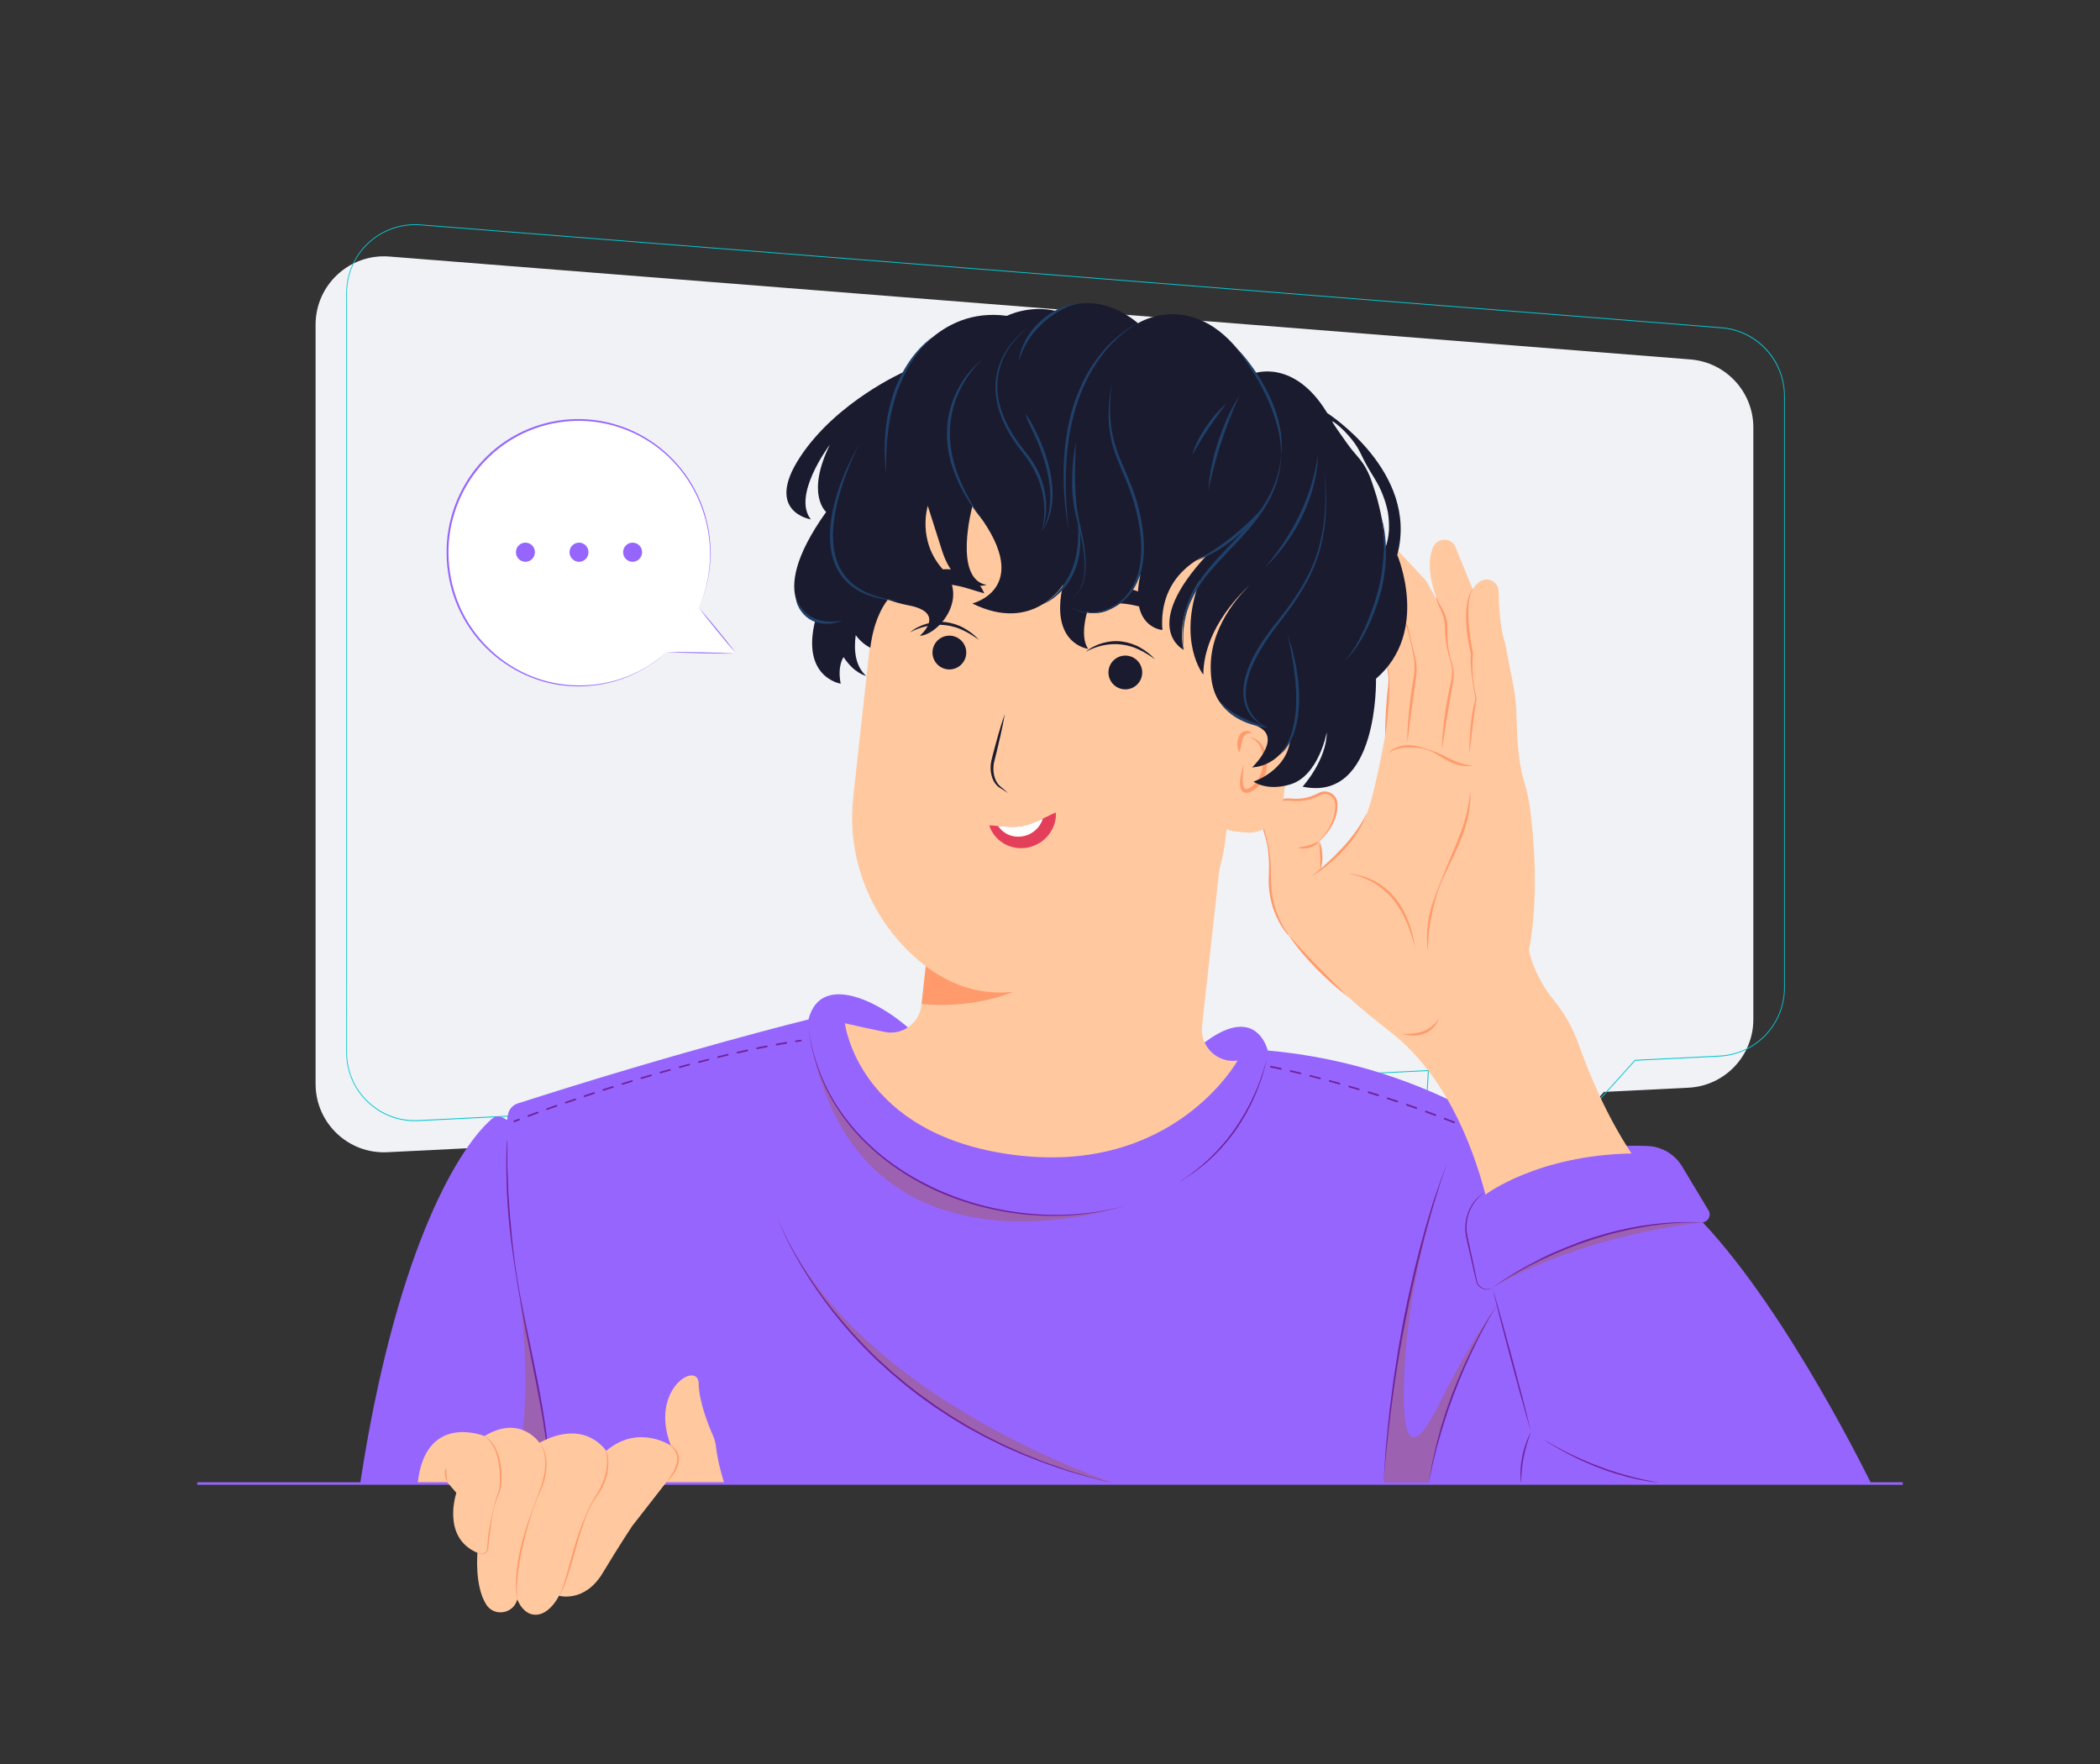 <?xml version="1.0" encoding="utf-8"?>
<!-- Generator: Adobe Illustrator 24.1.2, SVG Export Plug-In . SVG Version: 6.00 Build 0)  -->
<svg version="1.1" xmlns="http://www.w3.org/2000/svg" xmlns:xlink="http://www.w3.org/1999/xlink" x="0px" y="0px"
	 viewBox="0 0 2500 2100" style="enable-background:new 0 0 2500 2100;" xml:space="preserve">
<rect x="0" y="0" width="2500" height="2100" fill="#333333" stroke="none"/>
<style type="text/css">
	.st0{fill:#F0F2F5;}
	.st1{fill:#08C7D1;}
	.st2{fill:#9665FD;}
	.st3{opacity:0.4;}
	.st4{fill:#A65B3C;}
	.st5{fill:#70229A;}
	.st6{fill:#FFC89F;}
	.st7{fill:#FF9A6C;}
	.st8{fill:#1B1B2F;}
	.st9{fill:#E43F5A;}
	.st10{fill:#FFFFFF;}
	.st11{fill:#1F4068;}
</style>
<g id="BACK">
	<g>
		<g>
			<g>
				<g>
					<path class="st0" d="M2012.4,427.9L463.5,305.4c-47.3-3.7-87.8,33.6-87.8,81.1v903.9c0,46.5,38.9,83.6,85.4,81.3l1202.4-59.6
						l-16.3,278.5l262.3-290.7l100.5-5c43.3-2.1,77.3-37.9,77.3-81.3V509.1C2087.4,466.6,2054.7,431.3,2012.4,427.9z"/>
				</g>
				<g>
					<path class="st1" d="M1683.5,1554.3l0.1-1.4l16.3-277.9l-1201.8,59.6c-22.6,1.1-44.1-6.9-60.5-22.5
						c-16.4-15.6-25.4-36.7-25.4-59.3V348.8c0-22.8,9.6-44.7,26.3-60.1c16.7-15.4,39.3-23.3,62-21.5l1548.9,122.5
						c20.6,1.6,39.7,10.9,53.7,26.1c14,15.2,21.7,34.9,21.7,55.6V1176c0,43.7-34.2,79.6-77.8,81.8l-100.3,5L1683.5,1554.3z
						 M1701,1273.9l0,0.6l-16.2,277l261.5-289.8l0.2,0l100.5-5c43.1-2.1,76.9-37.6,76.9-80.8V471.3c0-41.9-32.7-77.3-74.5-80.6
						L500.4,268.2c-22.4-1.8-44.7,6-61.3,21.2c-16.5,15.3-26,36.9-26,59.4v903.9c0,22.4,8.9,43.2,25.1,58.6
						c16.2,15.4,37.4,23.3,59.8,22.2L1701,1273.9z"/>
				</g>
			</g>
		</g>
	</g>
</g>
<g id="CHARACTER">
	<g>
		<g>
			<path class="st2" d="M962.5,1213.6c0,0-147.7,36.3-346.1,100c-6.1,2-10.6,7.1-11.7,13.4l-1.1,6.5l0,0c-6.4-4.6-12.3-6.7-19-0.7
				c-42.9,38.1-114.9,165.1-155.8,433.2h1798.7c0,0-98.1-202.4-200.5-310.9l0,0c6.8-0.7,10.6-8.3,7-14.1l-31.5-52.4
				c-8.7-14.5-24.1-23.6-41-24.3c-28.2-1.1-75.1,0-126.9,13.8c0,0-121.1-109.3-325.4-127.5c0,0-13.5-60-80.8-5.1
				c-104.5,85.3-270.6,58.2-335.1-10.4C1056.8,1196.4,977.7,1153.4,962.5,1213.6z"/>
		</g>
		<g class="st3">
			<path class="st4" d="M655.2,1764.4c-3.3-77.5-23.2-146.5-37.4-228.3c0,0,23.6,159.7-12.1,228.3H655.2z"/>
		</g>
		<g class="st3">
			<path class="st4" d="M924.5,1447c0,0,86,246.7,403.2,319.1C1327.7,1766.1,1009.9,1663,924.5,1447z"/>
		</g>
		<g class="st3">
			<path class="st4" d="M1647.3,1766.1c14.3-226.6,75.8-382.4,75.8-382.4s-53.1,139.5-51.8,282.6c0.6,63.9,17.8,52.8,40,8.9
				c17.5-34.7,40.1-78.3,70.9-121.7c0,0-61.1,90-81.4,212.5H1647.3z"/>
		</g>
		<g class="st3">
			<path class="st4" d="M1776.7,1533.1c0,0,111.1-83.4,250.2-77.9C2026.9,1455.2,1886.1,1468.4,1776.7,1533.1z"/>
		</g>
		<g class="st3">
			<path class="st4" d="M962.5,1222.8c19.9,171.1,223.2,257.3,378,212.4C1340.5,1435.2,1011.5,1548,962.5,1222.8z"/>
		</g>
		<g>
			<path class="st5" d="M603.7,1357.5c0.2,8.6,0.3,17.1,0.3,25.7l0,6.4l0.3,6.4l0.5,12.8c0.2,4.3,0.3,8.6,0.5,12.8l0.9,12.8
				c0.3,4.3,0.6,8.5,0.9,12.8c0.1,2.1,0.4,4.3,0.6,6.4l0.6,6.4c0.8,8.5,1.4,17.1,2.5,25.5c1.1,8.5,1.9,17,3.3,25.5
				c2.4,16.9,5.5,33.8,8.9,50.6c3.4,16.8,7,33.5,10.4,50.3c1.8,8.4,3.5,16.8,5.2,25.2c0.9,4.2,1.7,8.4,2.5,12.6l2.3,12.6
				c6.2,33.7,10.9,67.8,11.8,102.1l-0.2,0c-0.7-8.5-1.3-17.1-2.1-25.6l-1.5-12.7c-0.5-4.2-0.9-8.5-1.6-12.7l-1.9-12.7
				c-0.3-2.1-0.6-4.2-0.9-6.3l-1.1-6.3l-2.2-12.6c-0.7-4.2-1.5-8.4-2.3-12.6l-2.4-12.6l-2.5-12.6c-1.6-8.4-3.3-16.8-5-25.2
				c-3.4-16.8-6.7-33.6-9.7-50.5c-1.6-8.4-2.9-16.9-4.4-25.3l-1.1-6.3l-1-6.3l-2-12.7l-1-6.3l-0.9-6.4l-1.8-12.7
				c-1.3-8.5-2.1-17-3.1-25.5c-3.4-34.1-4.5-68.5-3.2-102.7L603.7,1357.5z"/>
		</g>
		<g>
			<path class="st5" d="M1822.8,1704.8c-2.1,4.8-3.8,9.8-5.2,14.8c-0.7,2.5-1.4,5-2,7.6l-0.9,3.8l-0.8,3.8c-0.3,1.3-0.5,2.6-0.7,3.9
				c-0.2,1.3-0.5,2.6-0.6,3.9l-0.5,3.9c-0.2,1.3-0.3,2.6-0.4,3.9c-0.3,2.6-0.4,5.2-0.6,7.8c-0.2,2.6-0.2,5.2-0.4,7.9
				c-0.3-2.6-0.5-5.3-0.6-7.9c0-2.6-0.1-5.3,0.1-7.9c0.2-5.3,0.9-10.6,1.9-15.8c1-5.2,2.4-10.3,4.2-15.3
				C1817.8,1714.2,1820,1709.3,1822.8,1704.8z"/>
		</g>
		<g>
			<path class="st5" d="M1776.7,1533.1c2.1,7.1,4.1,14.2,6.2,21.3l6,21.4c4,14.3,7.8,28.6,11.7,42.9c3.8,14.3,7.6,28.6,11.3,43
				l5.5,21.5c1.8,7.2,3.6,14.4,5.3,21.6c-2.1-7.1-4.1-14.2-6.2-21.3l-6-21.4c-4-14.3-7.8-28.6-11.7-42.9c-3.8-14.3-7.6-28.6-11.3-43
				l-5.5-21.5C1780.3,1547.5,1778.4,1540.3,1776.7,1533.1z"/>
		</g>
		<g>
			<path class="st5" d="M1776.7,1533.1c17.8-13.2,37.2-24.4,57-34.4c9.9-5,20.1-9.5,30.4-13.7c10.3-4.2,20.7-8.1,31.3-11.5
				c10.6-3.3,21.3-6.4,32.2-8.9c2.7-0.7,5.4-1.2,8.1-1.8l4.1-0.9c1.4-0.3,2.7-0.5,4.1-0.8l8.2-1.5l8.3-1.2c22-3.2,44.3-4.2,66.5-3.1
				c-11.1,0-22.2-0.1-33.3,0.9c-5.5,0.3-11,1-16.6,1.5c-2.8,0.3-5.5,0.7-8.2,1.1l-4.1,0.5c-1.4,0.2-2.7,0.4-4.1,0.7l-8.2,1.4
				l-8.2,1.6c-1.4,0.3-2.7,0.5-4.1,0.8l-4.1,0.9c-2.7,0.6-5.4,1.2-8.1,1.8c-10.8,2.6-21.4,5.7-32,9.1c-21.1,6.8-41.7,15.1-61.7,24.7
				c-10,4.8-19.8,9.9-29.5,15.4C1795.3,1521,1785.9,1526.8,1776.7,1533.1z"/>
		</g>
		<g>
			<path class="st5" d="M1767.5,1419.1c-9.4,6.8-16.3,16.6-19.6,27.6c-1.6,5.5-2.3,11.2-2,16.9c0.1,2.8,0.5,5.7,1.1,8.4l1.9,8.5
				c2.5,11.3,4.9,22.6,7.3,34l1.7,8.5c0.2,0.7,0.3,1.4,0.4,2.1l0.3,1c0.1,0.3,0.3,0.6,0.4,1c0.1,0.3,0.3,0.6,0.4,0.9
				c0.2,0.3,0.3,0.6,0.5,0.9c0.4,0.6,0.8,1.2,1.3,1.6c0.4,0.5,1,1,1.5,1.4c0.6,0.4,1.1,0.9,1.8,1.2c1.2,0.7,2.6,1.2,4,1.4
				c2.8,0.5,5.8,0,8.3-1.3c-1.3,0.7-2.6,1.4-4,1.7c-1.4,0.3-2.9,0.4-4.4,0.2c-1.5-0.2-2.9-0.6-4.2-1.3c-0.7-0.3-1.3-0.7-1.9-1.1
				c-0.6-0.5-1.2-0.9-1.7-1.5c-0.6-0.5-1-1.1-1.4-1.7c-0.2-0.3-0.4-0.6-0.6-1c-0.2-0.3-0.4-0.7-0.5-1c-0.1-0.3-0.3-0.7-0.4-1
				l-0.3-1.1c-0.2-0.7-0.4-1.4-0.5-2.1l-2-8.5c-2.6-11.3-5.2-22.6-7.7-33.9l-1.8-8.5c-0.6-2.9-1-5.8-1-8.8
				c-0.2-5.9,0.6-11.8,2.4-17.4C1750.1,1435,1757.7,1425.2,1767.5,1419.1z"/>
		</g>
		<g>
			<path class="st5" d="M1782.2,1553.5c-5.1,8.1-9.8,16.4-14.3,24.8c-2.2,4.2-4.5,8.4-6.7,12.7l-3.2,6.4l-1.6,3.2l-1.5,3.2l-3.1,6.5
				c-1,2.2-2.1,4.3-3,6.5l-5.9,13l-5.5,13.2c-0.9,2.2-1.8,4.4-2.6,6.6l-2.6,6.7l-2.6,6.7l-2.4,6.7c-1.6,4.5-3.3,9-4.7,13.5
				c-2.9,9.1-5.9,18.1-8.4,27.3l-2,6.9c-0.6,2.3-1.4,4.6-1.9,6.9l-3.4,13.9l-0.9,3.5c-0.3,1.2-0.6,2.3-0.8,3.5l-1.4,7l-2.9,14
				l2.4-14.1l1.2-7.1c0.2-1.2,0.4-2.3,0.7-3.5l0.8-3.5l3.1-14c0.5-2.3,1.1-4.6,1.7-6.9l1.8-6.9c2.3-9.3,5.3-18.3,8.1-27.5
				c1.5-4.5,3.1-9,4.7-13.6l2.4-6.8l2.6-6.7c6.9-17.8,14.6-35.4,23.2-52.4l1.6-3.2l1.7-3.2l3.3-6.3c1.1-2.1,2.3-4.2,3.4-6.3l3.5-6.3
				C1771.9,1569.6,1776.8,1561.4,1782.2,1553.5z"/>
		</g>
		<g>
			<path class="st5" d="M1723.1,1383.7c-5.6,15.3-10.5,30.8-15.2,46.4c-2.3,7.8-4.7,15.6-6.8,23.5l-3.3,11.8l-3.1,11.8
				c-8.1,31.5-15.5,63.3-21.6,95.3c-0.8,4-1.6,8-2.3,12l-2.2,12l-2.2,12c-0.7,4-1.3,8-2,12.1l-3.8,24.1c-0.6,4-1.1,8.1-1.7,12.1
				l-1.6,12.1c-2.4,16.1-3.9,32.3-5.8,48.5l-0.7,6.1c-0.2,2-0.4,4.1-0.6,6.1l-1.1,12.2l-2.1,24.3l1.6-24.4l0.8-12.2
				c0.2-2,0.2-4.1,0.4-6.1l0.6-6.1c1.6-16.2,3-32.5,5.2-48.6c1-8.1,2-16.2,3.1-24.3l3.7-24.2c0.6-4,1.2-8.1,1.9-12.1l2.1-12l2.1-12
				c0.7-4,1.4-8,2.2-12l4.9-24c1.7-8,3.6-15.9,5.3-23.9c1.7-8,3.8-15.9,5.7-23.8c1-4,1.9-7.9,3-11.9l3.2-11.8l3.2-11.8l3.4-11.7
				c2.2-7.8,4.7-15.6,7.1-23.4C1711.9,1414.3,1717.1,1398.9,1723.1,1383.7z"/>
		</g>
		<g>
			<path class="st5" d="M1837.6,1713.5c5.5,3.4,11,6.6,16.7,9.7c2.8,1.5,5.7,3,8.5,4.5c2.9,1.4,5.7,2.9,8.7,4.3l4.4,2
				c1.5,0.7,2.9,1.4,4.4,2l8.8,3.9l8.9,3.6c1.5,0.6,3,1.2,4.5,1.7l4.5,1.7l4.5,1.7c1.5,0.5,3,1,4.6,1.5c3,1,6.1,2.1,9.1,3
				c6.2,1.8,12.3,3.7,18.5,5.2l4.7,1.2c1.6,0.4,3.1,0.8,4.7,1.1l9.4,2c1.6,0.3,3.1,0.7,4.7,1l4.8,0.8c3.2,0.5,6.3,1.1,9.5,1.6
				c-3.2-0.3-6.4-0.7-9.6-1.1l-4.8-0.6c-1.6-0.2-3.2-0.5-4.8-0.8l-9.5-1.7c-1.6-0.3-3.2-0.7-4.7-1l-4.7-1.1l-4.7-1.1
				c-1.6-0.3-3.1-0.8-4.7-1.3l-9.3-2.6c-3.1-0.9-6.1-2-9.2-3c-1.5-0.5-3.1-1-4.6-1.5l-4.5-1.7c-12.1-4.5-24-9.6-35.5-15.5
				c-2.9-1.4-5.7-3-8.6-4.5c-2.8-1.5-5.6-3.2-8.4-4.7C1848.3,1720.7,1842.8,1717.3,1837.6,1713.5z"/>
		</g>
		<g>
			<path class="st5" d="M924.5,1447c8.1,20.8,18.7,40.4,30.2,59.4c11.6,19,24.4,37.2,38.3,54.6c13.9,17.3,28.8,33.9,44.6,49.5l6,5.8
				l3,2.9l3.1,2.8c4.1,3.7,8.2,7.5,12.4,11.2l12.7,10.7c1.1,0.9,2.1,1.8,3.2,2.7l3.3,2.6l6.6,5.1l6.6,5.1l6.8,4.9l6.8,4.9
				c2.3,1.6,4.5,3.3,6.8,4.8l13.9,9.2c1.2,0.8,2.3,1.6,3.5,2.3l3.6,2.2l7.1,4.3l7.1,4.3l1.8,1.1l1.8,1l3.6,2l14.6,8
				c1.2,0.7,2.5,1.3,3.7,1.9l3.7,1.9l7.5,3.7l7.5,3.7c1.2,0.6,2.5,1.2,3.8,1.8l3.8,1.7l15.2,6.8c2.5,1.2,5.1,2.2,7.7,3.2l7.7,3.1
				l7.7,3.1l3.9,1.5c1.3,0.5,2.6,0.9,3.9,1.4l15.7,5.5c2.6,0.9,5.2,1.9,7.9,2.8l8,2.4l16,4.9c1.3,0.4,2.7,0.8,4,1.2l4,1l8.1,2.1
				l16.2,4.2l-16.2-3.9l-8.1-2l-4.1-1c-1.4-0.3-2.7-0.8-4-1.1l-16-4.6l-8-2.3c-2.7-0.8-5.3-1.8-7.9-2.6l-15.8-5.4
				c-1.3-0.5-2.6-0.9-3.9-1.4l-3.9-1.5l-7.8-3l-7.8-3c-2.6-1-5.2-2-7.7-3.1l-15.3-6.7l-3.8-1.7c-1.3-0.5-2.6-1.1-3.8-1.7l-7.5-3.7
				l-7.5-3.7l-3.7-1.8c-1.2-0.6-2.5-1.2-3.7-1.9l-14.7-8l-3.7-2l-1.8-1l-1.8-1.1l-7.2-4.3l-7.2-4.3l-3.6-2.2
				c-1.2-0.7-2.3-1.5-3.5-2.3l-14-9.2c-2.4-1.5-4.6-3.2-6.9-4.8l-6.8-4.9l-6.8-4.9l-6.6-5.1l-6.6-5.2l-3.3-2.6
				c-1.1-0.9-2.1-1.8-3.2-2.7l-12.8-10.8c-4.2-3.7-8.2-7.5-12.4-11.2l-3.1-2.8l-3-2.9l-6-5.8c-15.8-15.7-30.8-32.3-44.5-49.8
				c-13.8-17.5-26.4-35.9-37.9-55C942.6,1487.7,932.2,1467.8,924.5,1447z"/>
		</g>
		<g>
			<path class="st5" d="M1403.2,1407.8l4.8-3.3c1.6-1.1,3.2-2.1,4.8-3.3l4.7-3.5l2.3-1.7l1.2-0.9l1.1-0.9l4.5-3.6
				c1.5-1.2,3-2.4,4.5-3.7l4.3-3.9l2.2-1.9l2.1-2c11.2-10.7,21.4-22.4,30.2-35.1c8.9-12.6,16.5-26.2,22.9-40.3
				c1.5-3.5,3.2-7,4.6-10.7l2.1-5.4l1-2.7l0.9-2.8l1.9-5.5l0.9-2.8l0.5-1.4l0.4-1.4c1.1-3.7,2.2-7.4,3.3-11.2
				c-0.9,3.8-1.8,7.5-2.8,11.3l-0.4,1.4l-0.4,1.4l-0.8,2.8l-1.7,5.6c-0.3,0.9-0.6,1.9-0.9,2.8l-1,2.7l-2,5.5
				c-1.2,3.7-2.9,7.2-4.3,10.8c-6.1,14.3-13.8,28-22.6,40.8c-9,12.7-19.3,24.6-30.8,35.1l-2.1,2l-2.2,1.9l-4.5,3.8
				c-1.5,1.3-3,2.4-4.6,3.6l-4.6,3.5l-1.2,0.9l-1.2,0.8l-2.4,1.6l-4.8,3.3C1409.9,1403.8,1406.5,1405.8,1403.2,1407.8z"/>
		</g>
		<g>
			<path class="st5" d="M962.5,1222.8c5,40.5,21.3,79.3,46.4,111.3c12.5,16,27,30.5,42.9,43.1c15.9,12.7,33.2,23.6,51.3,32.7
				c36.3,18.4,76,29.8,116.4,34.3c20.2,2.3,40.6,2.7,60.9,1.2c20.3-1.4,40.5-4.8,60.1-10.3c-19.5,5.8-39.7,9.5-60.1,11.3
				c-20.3,1.7-40.9,1.4-61.2-0.7c-20.3-2.1-40.5-6.1-60.1-11.7c-19.6-5.7-38.8-13.1-57-22.4c-18.2-9.3-35.6-20.3-51.5-33.1
				c-15.9-12.8-30.5-27.3-43-43.6c-12.4-16.2-22.8-34.1-30.4-53C969.6,1263.1,964.7,1243.1,962.5,1222.8z"/>
		</g>
		<g>
			<g>
				<path class="st5" d="M612.2,1335.9c-0.4,0-0.8-0.2-0.9-0.6c-0.2-0.5,0.1-1.1,0.6-1.3c0,0,1.9-0.8,5.6-2.1
					c0.5-0.2,1.1,0.1,1.3,0.6s-0.1,1.1-0.6,1.3c-3.6,1.4-5.6,2.1-5.6,2.1C612.4,1335.9,612.3,1335.9,612.2,1335.9z"/>
			</g>
			<g>
				<path class="st5" d="M628.9,1329.6c-0.4,0-0.8-0.3-0.9-0.7c-0.2-0.5,0.1-1.1,0.6-1.3c3.3-1.2,7-2.6,11.1-4.1
					c0.5-0.2,1.1,0.1,1.3,0.6c0.2,0.5-0.1,1.1-0.6,1.3c-4.1,1.5-7.8,2.9-11.1,4.1C629.1,1329.6,629,1329.6,628.9,1329.6z
					 M651.1,1321.5c-0.4,0-0.8-0.3-0.9-0.7c-0.2-0.5,0.1-1.1,0.6-1.3c3.5-1.3,7.3-2.6,11.2-4c0.5-0.2,1.1,0.1,1.3,0.6
					c0.2,0.5-0.1,1.1-0.6,1.3c-3.9,1.4-7.6,2.7-11.2,3.9C651.4,1321.5,651.2,1321.5,651.1,1321.5z M673.5,1313.7
					c-0.4,0-0.8-0.3-0.9-0.7c-0.2-0.5,0.1-1.1,0.6-1.3c3.6-1.2,7.4-2.5,11.2-3.8c0.5-0.2,1.1,0.1,1.3,0.6c0.2,0.5-0.1,1.1-0.6,1.3
					c-3.9,1.3-7.6,2.6-11.2,3.8C673.7,1313.7,673.6,1313.7,673.5,1313.7z M695.9,1306c-0.4,0-0.8-0.3-0.9-0.7
					c-0.2-0.5,0.1-1.1,0.6-1.3c3.7-1.2,7.4-2.5,11.2-3.7c0.5-0.2,1.1,0.1,1.3,0.6c0.2,0.5-0.1,1.1-0.6,1.3
					c-3.8,1.3-7.6,2.5-11.2,3.7C696.1,1306,696,1306,695.9,1306z M718.4,1298.6c-0.4,0-0.8-0.3-1-0.7c-0.2-0.5,0.1-1.1,0.6-1.3
					c3.7-1.2,7.5-2.4,11.3-3.6c0.5-0.2,1.1,0.1,1.3,0.6c0.2,0.5-0.1,1.1-0.6,1.3c-3.8,1.2-7.6,2.4-11.3,3.6
					C718.6,1298.6,718.5,1298.6,718.4,1298.6z M741,1291.5c-0.4,0-0.8-0.3-1-0.7c-0.2-0.5,0.1-1.1,0.7-1.3c3.7-1.2,7.5-2.3,11.3-3.5
					c0.5-0.2,1.1,0.1,1.2,0.7c0.2,0.5-0.1,1.1-0.7,1.2c-3.8,1.2-7.6,2.3-11.3,3.5C741.2,1291.4,741.1,1291.5,741,1291.5z
					 M763.6,1284.5c-0.4,0-0.8-0.3-1-0.7c-0.2-0.5,0.1-1.1,0.7-1.2c3.7-1.1,7.5-2.3,11.4-3.4c0.5-0.2,1.1,0.1,1.2,0.7
					c0.2,0.5-0.1,1.1-0.7,1.2c-3.8,1.1-7.6,2.3-11.3,3.4C763.8,1284.5,763.7,1284.5,763.6,1284.5z M786.3,1277.8
					c-0.4,0-0.8-0.3-1-0.7c-0.2-0.5,0.2-1.1,0.7-1.2c3.8-1.1,7.6-2.2,11.4-3.2c0.5-0.1,1.1,0.2,1.2,0.7c0.1,0.5-0.2,1.1-0.7,1.2
					c-3.8,1.1-7.6,2.2-11.4,3.2C786.5,1277.8,786.4,1277.8,786.3,1277.8z M809.1,1271.4c-0.4,0-0.8-0.3-1-0.7
					c-0.1-0.5,0.2-1.1,0.7-1.2c3.8-1,7.6-2.1,11.4-3.1c0.5-0.1,1.1,0.2,1.2,0.7c0.1,0.5-0.2,1.1-0.7,1.2c-3.8,1-7.6,2.1-11.4,3.1
					C809.3,1271.4,809.2,1271.4,809.1,1271.4z M832,1265.3c-0.4,0-0.9-0.3-1-0.7c-0.1-0.5,0.2-1.1,0.7-1.2c3.8-1,7.6-2,11.5-2.9
					c0.5-0.1,1.1,0.2,1.2,0.7c0.1,0.5-0.2,1.1-0.7,1.2c-3.8,1-7.6,1.9-11.4,2.9C832.2,1265.3,832.1,1265.3,832,1265.3z
					 M854.9,1259.5c-0.5,0-0.9-0.3-1-0.8c-0.1-0.5,0.2-1.1,0.7-1.2c3.8-0.9,7.7-1.9,11.5-2.8c0.5-0.1,1.1,0.2,1.2,0.7
					c0.1,0.5-0.2,1.1-0.7,1.2c-3.8,0.9-7.7,1.8-11.5,2.8C855.1,1259.5,855,1259.5,854.9,1259.5z M878,1254.1c-0.5,0-0.9-0.3-1-0.8
					c-0.1-0.5,0.2-1.1,0.8-1.2c3.9-0.9,7.7-1.7,11.6-2.6c0.5-0.1,1.1,0.2,1.2,0.8c0.1,0.5-0.2,1.1-0.8,1.2
					c-3.9,0.8-7.7,1.7-11.6,2.6C878.1,1254,878.1,1254.1,878,1254.1z M901.2,1249c-0.5,0-0.9-0.3-1-0.8c-0.1-0.5,0.2-1.1,0.8-1.2
					c3.9-0.8,7.8-1.6,11.6-2.3c0.5-0.1,1.1,0.2,1.2,0.8c0.1,0.5-0.2,1.1-0.8,1.2c-3.9,0.7-7.7,1.5-11.6,2.3
					C901.3,1249,901.2,1249,901.2,1249z M924.4,1244.5c-0.5,0-0.9-0.3-1-0.8c-0.1-0.5,0.3-1.1,0.8-1.2c3.9-0.7,7.8-1.4,11.7-2
					c0.5-0.1,1.1,0.3,1.2,0.8c0.1,0.5-0.3,1.1-0.8,1.2c-3.8,0.6-7.8,1.3-11.6,2C924.5,1244.5,924.5,1244.5,924.4,1244.5z"/>
			</g>
			<g>
				<path class="st5" d="M947.5,1240.6c-0.5,0-0.9-0.4-1-0.8c-0.1-0.5,0.3-1.1,0.8-1.1c2-0.3,4-0.6,5.9-0.9c0.5-0.1,1.1,0.3,1.1,0.8
					c0.1,0.5-0.3,1.1-0.8,1.1c-2,0.3-3.9,0.6-5.9,0.9C947.6,1240.6,947.6,1240.6,947.5,1240.6z"/>
			</g>
		</g>
		<g>
			<path class="st5" d="M1813.6,1373.7c-0.1,0-0.3,0-0.4-0.1c-1.9-0.9-3.7-1.8-5.6-2.7c-0.5-0.2-0.7-0.8-0.5-1.3
				c0.2-0.5,0.8-0.7,1.3-0.5c1.9,0.9,3.7,1.8,5.6,2.7c0.5,0.2,0.7,0.8,0.5,1.3C1814.3,1373.5,1814,1373.7,1813.6,1373.7z
				 M1797.2,1365.8c-0.1,0-0.3,0-0.4-0.1c-3.6-1.7-7.3-3.4-10.9-5c-0.5-0.2-0.7-0.8-0.5-1.3c0.2-0.5,0.8-0.7,1.3-0.5
				c3.6,1.7,7.3,3.3,10.9,5c0.5,0.2,0.7,0.8,0.5,1.3C1797.9,1365.6,1797.5,1365.8,1797.2,1365.8z M1775.3,1355.8
				c-0.1,0-0.3,0-0.4-0.1c-3.7-1.6-7.3-3.2-11-4.8c-0.5-0.2-0.7-0.8-0.5-1.3c0.2-0.5,0.8-0.7,1.3-0.5c3.7,1.6,7.3,3.2,11,4.8
				c0.5,0.2,0.7,0.8,0.5,1.3C1776.1,1355.6,1775.7,1355.8,1775.3,1355.8z M1753.3,1346.3c-0.1,0-0.3,0-0.4-0.1
				c-3.7-1.6-7.4-3.1-11.1-4.6c-0.5-0.2-0.8-0.8-0.5-1.3s0.8-0.8,1.3-0.5c3.7,1.5,7.4,3,11.1,4.6c0.5,0.2,0.7,0.8,0.5,1.3
				C1754,1346.1,1753.7,1346.3,1753.3,1346.3z M1731.1,1337.2c-0.1,0-0.2,0-0.4-0.1c-3.7-1.5-7.5-3-11.2-4.4
				c-0.5-0.2-0.8-0.8-0.6-1.3c0.2-0.5,0.8-0.8,1.3-0.6c3.7,1.4,7.4,2.9,11.2,4.4c0.5,0.2,0.8,0.8,0.6,1.3
				C1731.8,1337,1731.5,1337.2,1731.1,1337.2z M1708.7,1328.5c-0.1,0-0.2,0-0.4-0.1c-3.8-1.4-7.5-2.8-11.2-4.2
				c-0.5-0.2-0.8-0.8-0.6-1.3c0.2-0.5,0.8-0.8,1.3-0.6c3.7,1.4,7.5,2.8,11.3,4.2c0.5,0.2,0.8,0.8,0.6,1.3
				C1709.5,1328.3,1709.1,1328.5,1708.7,1328.5z M1686.1,1320.2c-0.1,0-0.2,0-0.3-0.1c-3.8-1.4-7.6-2.7-11.3-4
				c-0.5-0.2-0.8-0.8-0.6-1.3c0.2-0.5,0.7-0.8,1.3-0.6c3.7,1.3,7.5,2.6,11.3,4c0.5,0.2,0.8,0.8,0.6,1.3
				C1686.9,1320,1686.5,1320.2,1686.1,1320.2z M1663.4,1312.4c-0.1,0-0.2,0-0.3-0.1c-3.8-1.3-7.6-2.6-11.4-3.8
				c-0.5-0.2-0.8-0.7-0.6-1.3c0.2-0.5,0.7-0.8,1.3-0.6c3.8,1.2,7.6,2.5,11.4,3.8c0.5,0.2,0.8,0.7,0.6,1.3
				C1664.3,1312.1,1663.9,1312.4,1663.4,1312.4z M1640.6,1304.9c-0.1,0-0.2,0-0.3,0c-3.9-1.2-7.7-2.4-11.4-3.6
				c-0.5-0.2-0.8-0.7-0.7-1.3c0.2-0.5,0.7-0.8,1.3-0.7c3.8,1.2,7.6,2.4,11.5,3.6c0.5,0.2,0.8,0.7,0.6,1.3
				C1641.5,1304.6,1641.1,1304.9,1640.6,1304.9z M1617.7,1297.8c-0.1,0-0.2,0-0.3,0c-3.9-1.2-7.8-2.3-11.5-3.4
				c-0.5-0.2-0.8-0.7-0.7-1.2s0.7-0.8,1.2-0.7c3.8,1.1,7.6,2.2,11.5,3.4c0.5,0.2,0.8,0.7,0.7,1.2
				C1618.5,1297.5,1618.1,1297.8,1617.7,1297.8z M1594.6,1291c-0.1,0-0.2,0-0.3,0c-4-1.1-7.8-2.2-11.6-3.2c-0.5-0.1-0.8-0.7-0.7-1.2
				c0.1-0.5,0.7-0.8,1.2-0.7c3.7,1,7.6,2.1,11.6,3.2c0.5,0.2,0.8,0.7,0.7,1.2C1595.5,1290.7,1595.1,1291,1594.6,1291z
				 M1571.5,1284.7c-0.1,0-0.2,0-0.3,0c-4.1-1.1-7.9-2.1-11.6-3c-0.5-0.1-0.9-0.7-0.7-1.2c0.1-0.5,0.7-0.9,1.2-0.7
				c3.7,0.9,7.6,1.9,11.6,3c0.5,0.1,0.9,0.7,0.7,1.2C1572.3,1284.4,1571.9,1284.7,1571.5,1284.7z M1548.2,1278.8c-0.1,0-0.2,0-0.2,0
				c-4.2-1-8.1-2-11.7-2.8c-0.5-0.1-0.9-0.7-0.7-1.2c0.1-0.5,0.7-0.9,1.2-0.7c3.5,0.8,7.5,1.7,11.7,2.8c0.5,0.1,0.9,0.7,0.7,1.2
				C1549,1278.5,1548.6,1278.8,1548.2,1278.8z M1524.8,1273.4c-0.1,0-0.1,0-0.2,0c-7.5-1.6-11.7-2.4-11.8-2.5
				c-0.5-0.1-0.9-0.6-0.8-1.2s0.6-0.9,1.2-0.8c0,0,4.3,0.8,11.8,2.5c0.5,0.1,0.9,0.7,0.8,1.2
				C1525.6,1273.1,1525.2,1273.4,1524.8,1273.4z"/>
		</g>
		<g>
			<g>
				<g>
					<path class="st6" d="M1942.3,1373.2L1942.3,1373.2c-112.2,2-173.9,48.9-173.9,48.9c-16.6-63.2-49.4-143.9-112.8-193.3
						c-19.5-15.1-36.4-29.2-51-42.2c-34.5-30.6-56.7-55.3-70.9-73.8c-15.1-19.8-22.6-44.3-21.8-69.3c0.5-15.3-0.5-34.9-6.4-52.5
						c-6.7-19.9,8.5-40.7,29.4-39.3c0.6,0,1.3,0.1,1.9,0.2c14.5,1.5,25.9-2.2,34-6.6c9.1-4.9,20.1,1.6,20.4,11.9
						c0.3,12.1-3.8,27.8-20.5,44.3c0,0,0,0,0,0c0.2,0.7,3.8,15.6,1.5,32.7c0,0.4-0.1,0.7-0.1,1.1c0,0,38.2-26,55.3-67.3
						c9.1-22,21.7-92.9,21.7-92.9l4.8-66.3l-8.3-53.9c0,0-21.3-29.1-7.9-60.7c0-0.1,0.1-0.2,0.1-0.3v0c0,0-4.1-14.1,0.9-29.5
						c4-12.1,19.5-15.4,28.2-6.1l31,33.3l12.5,22.7l3.1,5.6c-0.1-0.3-1.7-3.7-3.7-9.1c-5.1-13.8-12.5-40.4-3.4-59.9
						c5.4-11.4,21.7-11,26.4,0.6l20.4,50c0,0,2.5-4.3,7.4-8.3c9.3-7.6,23.3-1.2,23.5,10.9c0.3,17.6,1.8,44.9,7.7,61.4l9.8,50.6
						c2.4,12.2,3.6,24.5,3.8,36.9c0.3,20.2,1.8,53.7,8.5,75.4c3.5,11.6,6.3,23.5,7.8,35.6c4.6,36,10.3,104.6-1.5,167.3
						c0,0,5,29.4,30.1,60.1c12.6,15.4,22.3,33,29,51.7C1890.8,1275.7,1911.8,1327.3,1942.3,1373.2z"/>
				</g>
			</g>
			<g>
				<g>
					<path class="st7" d="M1637.6,693.8c0.7,5.4,2.5,10.7,4.7,15.7c2.2,5,5,9.8,8.2,14.3c3.3,4.4,6.8,8.7,11,12.3
						c2,1.9,4.3,3.5,6.4,5.2c2.2,1.6,4.6,3,6.8,4.6l-0.3-0.4c3.4,11,6.1,22.3,8,33.7c0.5,2.8,1,5.7,1.3,8.5c0.3,2.8,0.4,5.7,0.3,8.5
						c-0.1,2.8-0.4,5.6-0.8,8.4l-1.4,8.6c-1.9,11.4-3.3,22.9-4.5,34.4c-0.6,5.8-1,11.5-1.4,17.3c-0.3,5.8-0.6,11.6-0.5,17.4l0.3,0
						c1.3-11.5,2.8-22.9,4.3-34.3c1.6-11.4,3.2-22.8,4.7-34.3l1.2-8.6c0.4-2.9,0.6-5.9,0.6-8.8c0-2.9-0.3-5.9-0.8-8.8
						c-0.5-2.9-1.2-5.7-1.8-8.5c-2.7-11.3-5.4-22.5-8-33.8l-0.1-0.2l-0.3-0.2c-2.1-1.7-4.3-3.2-6.4-4.9c-2-1.8-4.1-3.5-6-5.4
						l-2.9-2.8l-2.7-3c-0.9-0.9-1.8-2-2.6-3c-0.8-1-1.8-2-2.5-3.1c-3.3-4.2-6.1-8.8-8.6-13.6c-2.5-4.8-4.6-9.7-6-15L1637.6,693.8z"
						/>
				</g>
			</g>
			<g>
				<g>
					<path class="st7" d="M1649.2,875c1.1-7.6,2-15.3,2.7-23c0.7-7.7,1.4-15.3,1.8-23l0.4-11.5c0.1-3.9,0-7.8-0.4-11.6
						c-0.3-3.9-1-7.7-1.5-11.5c-0.5-3.8-1-7.6-1.5-11.5c-0.5-3.8-0.9-7.7-1.4-11.5c-0.3-1.9-0.5-3.8-0.8-5.8
						c-0.3-1.9-0.7-3.9-1.2-5.8c-1-3.8-2.3-7.5-3.8-11.1c-0.8-1.8-1.6-3.6-2.4-5.3c-0.8-1.7-1.5-3.5-2.1-5.2c-2.7-7-4.3-14.5-4.5-22
						c-0.3-7.6,1-15.1,3.5-22.4l-0.3-0.1c-0.8,1.8-1.7,3.5-2.3,5.3c-0.3,0.9-0.7,1.8-1,2.8l-0.8,2.8c-0.9,3.8-1.5,7.7-1.5,11.6
						c-0.2,7.9,1.3,15.7,3.9,23.1c0.7,1.9,1.4,3.7,2.2,5.5l2.5,5.2c1.6,3.4,2.9,7,3.9,10.6c1.1,3.6,1.7,7.3,2.4,11.1
						c0.7,3.8,1.4,7.6,2.1,11.4c0.7,3.8,1.4,7.6,2.1,11.4c0.6,3.8,1.3,7.6,1.6,11.4c0.3,3.8,0.1,7.6-0.3,11.4l-1.3,11.5
						c-0.7,7.7-1.2,15.3-1.6,23c-0.4,7.7-0.7,15.4-0.7,23.1L1649.2,875z"/>
				</g>
			</g>
			<g>
				<g>
					<path class="st7" d="M1560.5,1043.6c7.4-4.2,14.4-9.2,21.1-14.7c6.6-5.4,12.9-11.4,18.7-17.6c5.8-6.3,11.1-13.2,15.8-20.4
						c4.7-7.2,8.4-15.1,11.2-23.1c-2.2,3.7-3.8,7.6-6.2,11.2c-1.1,1.8-2.1,3.7-3.4,5.4l-3.6,5.2c-0.6,0.9-1.2,1.7-1.9,2.6l-1.9,2.5
						c-1.3,1.7-2.5,3.4-3.9,5l-4.1,4.9l-4.3,4.7c-5.7,6.2-11.8,12.2-18,17.9c-3.2,2.8-6.3,5.7-9.6,8.4
						C1567.3,1038.4,1563.9,1041,1560.5,1043.6z"/>
				</g>
			</g>
			<g>
				<g>
					<path class="st7" d="M1570.7,1001.4c0.1,5.8,0.5,11.3,0.7,16.9l0.3,8.4c0.1,2.8,0.1,5.6,0.4,8.5c1-2.7,1.6-5.6,1.9-8.4
						c0.4-2.9,0.5-5.7,0.3-8.6c-0.1-2.9-0.5-5.7-1-8.6C1572.7,1006.8,1571.9,1004,1570.7,1001.4z"/>
				</g>
			</g>
			<g>
				<g>
					<path class="st7" d="M1570.7,1001.4c-4.3,1.9-8.3,3.7-12.5,4.9c-2.1,0.6-4.2,1.2-6.4,1.6c-2.2,0.5-4.4,0.7-6.7,1.2
						c2.2,0.8,4.6,1.2,7,1.1c2.4,0,4.8-0.4,7-1.1c2.3-0.7,4.5-1.7,6.4-3C1567.5,1004.9,1569.3,1003.3,1570.7,1001.4z"/>
				</g>
			</g>
			<g>
				<g>
					<path class="st7" d="M1533.8,1112.7c-7.2-10.3-12.6-21.6-16.1-33.5c-1.7-5.9-3-12-3.7-18.2c-0.7-6.2-1-12.3-0.9-18.5
						c0.1-12.6-1-25.2-3.5-37.5c-0.6-3.1-1.4-6.1-2.2-9.2c-0.4-1.5-0.9-3-1.3-4.5c-0.4-1.5-0.8-3-1.1-4.5c-0.2-1.5-0.5-3-0.4-4.6
						l0-2.3l0.3-2.3l0.1-1.1l0.3-1.1l0.6-2.2c0.3-0.7,0.5-1.4,0.8-2.1l0.4-1.1c0.2-0.3,0.3-0.7,0.5-1l1.1-2c0.4-0.6,0.9-1.3,1.3-1.9
						l0.6-0.9c0.2-0.3,0.5-0.6,0.7-0.9l1.5-1.7c0.5-0.5,1.1-1,1.7-1.5l0.8-0.8c0.3-0.2,0.6-0.4,0.9-0.7l1.8-1.3l2-1.1l1-0.5
						c0.3-0.2,0.7-0.3,1-0.4l2.1-0.8c0.7-0.2,1.4-0.4,2.2-0.6c0.7-0.2,1.4-0.4,2.2-0.4l2.2-0.3c0.7-0.1,1.5,0,2.2,0
						c0.7,0,1.5,0,2.2,0l2.3,0.2c6.4,0.6,12.9,0.3,19.1-1.1c3.1-0.7,6.2-1.7,9.2-2.9c1.5-0.6,3-1.3,4.4-2c0.7-0.4,1.4-0.8,2-1
						c0.6-0.3,1.3-0.5,1.9-0.7c2.7-0.8,5.6-0.5,8.1,0.6c2.5,1.2,4.7,3.1,6,5.6c1.4,2.5,1.5,5.3,1.5,8.4c-0.1,3-0.5,6.1-1.1,9.1
						c-1.3,6-3.7,11.7-6.8,17.1c-3.2,5.3-7,10.3-11.3,14.8l0.2,0.2c4.6-4.2,8.8-9,12.4-14.2c3.5-5.3,6.3-11.1,7.8-17.3
						c0.8-3.1,1.3-6.3,1.4-9.5c0.1-1.6,0.1-3.2,0-4.9c-0.1-0.9-0.3-1.7-0.5-2.5c-0.3-0.8-0.5-1.7-1-2.4c-0.7-1.6-1.8-3-3-4.2
						c-1.3-1.2-2.7-2.2-4.3-2.9c-3.1-1.4-6.8-1.9-10.2-0.9c-0.8,0.2-1.7,0.5-2.5,0.9c-0.8,0.4-1.5,0.7-2.2,1.1
						c-1.4,0.7-2.7,1.3-4.1,1.9c-2.8,1.2-5.7,2.1-8.7,2.8c-5.9,1.4-12.1,1.8-18.2,1.3l-2.4-0.2c-0.8-0.1-1.6,0-2.4,0
						c-0.8,0-1.6,0-2.5,0.1l-2.4,0.3c-0.8,0.1-1.6,0.3-2.4,0.5c-0.8,0.2-1.6,0.4-2.4,0.7l-2.3,1c-0.4,0.2-0.8,0.3-1.1,0.5l-1.1,0.6
						l-2.1,1.2l-1.9,1.5c-0.3,0.2-0.6,0.5-1,0.8l-0.9,0.9c-0.6,0.6-1.2,1.1-1.7,1.7l-1.5,1.9c-0.2,0.3-0.5,0.6-0.7,1l-0.6,1
						c-0.4,0.7-0.9,1.4-1.3,2.1l-1,2.2c-2.8,5.8-3.2,12.5-2.1,18.8c0.3,1.6,0.8,3.1,1.2,4.6c0.5,1.5,1,3,1.4,4.5
						c0.9,3,1.5,6,2.2,9.1c1.2,6.1,1.8,12.4,2.1,18.6c0.3,6.2,0.2,12.5-0.1,18.7c-0.7,12.6,1,25.4,4.8,37.5c3.9,12,10,23.4,18,33
						L1533.8,1112.7z"/>
				</g>
			</g>
			<g>
				<g>
					<path class="st7" d="M1604.7,1186.7c-6-6.1-12.1-12.2-18.1-18.2c-6-6-12.1-12.1-18-18.2c-6-6.1-11.8-12.3-17.7-18.5
						c-5.8-6.3-11.5-12.6-17.2-19c4.8,7.1,9.9,14,15.4,20.6c5.5,6.6,11.3,12.9,17.3,19.1c6,6.1,12.2,12.1,18.6,17.8
						C1591.3,1175.9,1597.9,1181.4,1604.7,1186.7z"/>
				</g>
			</g>
			<g>
				<g>
					<path class="st7" d="M1684.7,1128.8c-1.5-10.6-3.9-21.1-7.8-31.2c-3.8-10.1-8.9-19.7-15.7-28.2c-3.4-4.2-7.2-8.1-11.4-11.6
						c-4.2-3.4-8.7-6.5-13.5-9c-4.8-2.5-9.8-4.5-15-5.9c-5.2-1.4-10.5-2.4-15.8-2.9c10.5,2.2,20.6,5.6,29.7,10.9
						c9.1,5.2,17.2,12.2,23.7,20.4c6.6,8.2,11.8,17.5,15.9,27.2C1678.9,1108.3,1682,1118.5,1684.7,1128.8z"/>
				</g>
			</g>
			<g>
				<g>
					<path class="st7" d="M1669.4,1230.9c4.1,1.2,8.4,1.8,12.7,1.9c4.3,0,8.7-0.6,12.9-2.1c4.1-1.5,8-3.9,11.1-7
						c3.1-3.1,5.4-6.9,6.9-10.9c-2.6,3.4-5.3,6.6-8.5,9.1c-3.2,2.6-6.7,4.6-10.5,5.9c-3.8,1.4-7.9,2.1-12,2.6
						C1677.8,1230.8,1673.6,1230.9,1669.4,1230.9z"/>
				</g>
			</g>
			<g>
				<g>
					<path class="st7" d="M1699.9,1131c0.1-8.2,0.6-16.3,1.6-24.4c1-8.1,2.5-16,4.3-24c1.8-7.9,3.9-15.8,6.6-23.5
						c2.8-7.7,6.1-15.2,9.7-22.5c3.6-7.4,7.2-14.7,10.6-22.2c3.4-7.5,6.7-15,9.4-22.8c5.5-15.5,8.9-32,8.3-48.5l-0.3,0
						c-1.3,16.3-5.4,32.1-11,47.4c-2.8,7.6-5.8,15.2-9,22.7c-3.2,7.5-6.4,15-9.5,22.6c-3.1,7.6-6.1,15.2-9.1,22.8
						c-3,7.6-5.9,15.3-8.1,23.3c-4.3,15.9-5.7,32.7-3.8,49L1699.9,1131z"/>
				</g>
			</g>
			<g>
				<g>
					<path class="st7" d="M1709.5,710.8c0.3,1.9,0.9,3.8,1.5,5.6c0.6,1.8,1.3,3.7,2.1,5.4c0.8,1.8,1.7,3.5,2.5,5.2
						c0.8,1.7,1.5,3.5,2.1,5.2c1.2,3.5,2,7.2,2.3,10.9c0.2,1.9,0.2,3.7,0.2,5.6c0,1.9,0.1,3.9,0.2,5.8c0.3,3.9,0.7,7.7,1.3,11.5
						c0.6,3.8,1.4,7.6,2.3,11.3c0.9,3.7,2,7.5,3.1,11.1c1,3.6,1.5,7.4,1.6,11.2c0,3.8-0.4,7.5-1.2,11.2c-0.8,3.7-1.7,7.5-2.4,11.3
						c-1.5,7.5-3,15-4.2,22.6c-2.3,15.2-4.2,30.5-4.2,45.8l0.3,0c1.9-15.2,4.5-30.3,7.1-45.3l3.8-22.6l2-11.3
						c0.7-3.9,0.9-7.8,0.6-11.7c-0.3-3.9-1.1-7.7-2.2-11.4c-1.3-3.7-2.4-7.3-3.1-11c-1.6-7.5-2-15.1-2.1-22.7c0-1.9,0-3.8,0-5.7
						c0-1.9,0-3.9-0.2-5.9c-0.4-3.9-1.3-7.8-2.7-11.4c-0.7-1.8-1.5-3.6-2.4-5.3c-0.9-1.7-2-3.3-2.9-5c-1.8-3.3-3.5-6.8-4.7-10.4
						L1709.5,710.8z"/>
				</g>
			</g>
			<g>
				<g>
					<path class="st7" d="M1749.4,897.1l3.8-32.7c0.7-5.4,1.4-10.9,2.1-16.3c0.7-5.4,1.5-10.8,2.6-16.2l0-0.2l0-0.1
						c-1.2-4.4-2.1-8.8-2.8-13.3c-0.7-4.5-1.3-9-1.7-13.5c-0.3-4.5-0.5-9-0.5-13.5c0.1-4.5,0.2-9,0.7-13.4l0-0.2l-0.1-0.2
						c-1.3-6.3-2.4-12.7-3.2-19c-0.4-3.2-0.8-6.4-1.2-9.6c-0.4-3.2-0.6-6.4-0.8-9.6c-0.4-6.4-0.5-12.8,0-19.2
						c0.3-3.2,0.7-6.4,1.5-9.5c0.7-3.1,1.8-6.1,3.4-8.9l-0.2-0.2c-4,5.3-5.7,11.9-6.7,18.3c-1,6.5-1.1,13.1-0.9,19.6
						c0.1,3.3,0.4,6.5,0.6,9.8c0.3,3.2,0.7,6.5,1.2,9.7c1,6.4,2.2,12.8,3.8,19.2l0-0.4c-0.3,4.6-0.4,9.2-0.1,13.8
						c0.3,4.6,0.7,9.1,1.3,13.6c1.2,9,2.6,18,4.3,27l0-0.3c-1.5,5.3-2.7,10.7-3.6,16.2c-1,5.4-1.6,10.9-2.1,16.4
						c-0.5,5.5-0.9,11-1.2,16.5c-0.3,5.5-0.4,11-0.3,16.5L1749.4,897.1z"/>
				</g>
			</g>
			<g>
				<g>
					<path class="st7" d="M1653.2,896.6c3.4-2.7,7.5-4.3,11.6-5.4c4.1-1.1,8.4-1.5,12.7-1.5c2.1,0,4.3,0.1,6.4,0.2
						c2.2,0.2,4.3,0.4,6.5,0.7c4.3,0.7,8.5,2,12.6,3.6c4.1,1.6,7.8,3.9,11.5,6.2c3.8,2.2,7.5,4.5,11.6,6.5c4,2,8.3,3.5,12.7,4.4
						c4.4,0.9,9,1,13.4,0.3l0-0.3c-4.4-0.4-8.6-1.2-12.7-2.5c-4.1-1.2-8-3-11.9-4.8c-3.9-1.8-7.8-3.9-11.7-5.8
						c-4-1.9-8.2-3.5-12.3-4.9c-4.2-1.4-8.4-2.8-12.6-4c-4.3-1.2-8.7-2.1-13.2-2.2c-4.5-0.1-9,0.6-13.3,2c-4.2,1.5-8.4,3.8-11.2,7.3
						L1653.2,896.6z"/>
				</g>
			</g>
		</g>
		<g>
			<g>
				<g>
					<g>
						<path class="st6" d="M1431,1221.7L1457,986l-332.8-36.6l-27.2,247.2c-2.4,21.5-22.7,36.3-43.8,31.9
							c-15.4-3.2-31.2-6.6-47.4-10.3c0,0,15.7,132.4,200.5,156.6c191.1,25,267-112.2,267-112.2s0,0,0,0
							C1449.2,1266,1428.4,1245.8,1431,1221.7z"/>
					</g>
					<g>
						<path class="st6" d="M1213.1,1194.6L1213.1,1194.6c122.4,13.5,232.5-74.8,246-197.3l29.8-270.8
							c13.5-122.4-74.8-232.5-197.3-246l0,0c-122.4-13.5-232.5,74.8-246,197.3l-29.8,270.8C1002.4,1071,1090.7,1181.2,1213.1,1194.6
							z"/>
					</g>
					<g>
						<path class="st7" d="M1102.1,1150.3l-4.9,44.8c23,2.7,67.5,2.2,108.9-14.3C1163.5,1185.1,1130.3,1171.2,1102.1,1150.3z"/>
					</g>
				</g>
				<g>
					<g>
						<path class="st6" d="M1481.8,991l-11.5-1.3c-22.8-2.5-39.2-23-36.7-45.8l8.1-73.6c2.5-22.8,23-39.2,45.8-36.7l11.5,1.3
							c22.8,2.5,39.2,23,36.7,45.8l-8.1,73.6C1525,977.1,1504.5,993.5,1481.8,991z"/>
					</g>
					<g>
						<g>
							<path class="st7" d="M1487.7,877.9c4.9,0.4,9.6,3,13,6.8c3.4,3.9,5.6,8.7,6.7,13.6c2.2,10,0.9,20.6-3.8,29.8
								c-2.4,4.5-5.7,8.8-10.1,11.8c-2.2,1.5-4.4,2.8-7.2,3.6c-1.4,0.4-3.1,0.5-4.8,0c-1.8-0.6-3.1-2-3.8-3.3
								c-1.4-2.8-1.6-5.4-1.6-8c0-2.5,0.3-5,0.7-7.4c0.9-4.8,2.1-9.6,3.9-14.1c-0.6,4.8-1.2,9.6-1.3,14.4c-0.1,2.4-0.1,4.7,0.2,7
								c0.3,2.2,0.7,4.6,1.7,6c0.5,0.7,1,1.1,1.6,1.2c0.6,0.1,1.4,0,2.3-0.2c1.8-0.6,3.8-1.8,5.5-3.1c3.4-2.7,6.3-6.3,8.3-10.3
								c2.1-4,3.5-8.4,4.2-12.9c0.8-4.5,0.8-9.1,0.2-13.7c-0.7-4.5-2.1-9-4.6-12.8C1496.2,882.5,1492.3,879.5,1487.7,877.9z"/>
						</g>
						<g>
							<path class="st7" d="M1475.5,896.2c-1.4-2.7-2.1-5.7-2.4-8.7c-0.2-3,0-6.1,1.1-9.2c0.5-1.5,1.3-3.1,2.4-4.4
								c1.1-1.4,2.6-2.6,4.4-3.2c1.7-0.6,3.5-0.6,5.1-0.3c1.6,0.4,3,1.1,4.2,2c-3.1,0.2-5.8,0.7-7.5,2.1c-1.7,1.3-2.7,3.2-3.5,5.6
								c-0.8,2.3-1.4,5-1.9,7.7C1476.8,890.5,1476.3,893.3,1475.5,896.2z"/>
						</g>
					</g>
				</g>
				<g>
					<g>
						<g>
							
								<ellipse transform="matrix(0.783 -0.622 0.622 0.783 -238.422 871.111)" class="st8" cx="1130.3" cy="777.5" rx="20.1" ry="20.1"/>
						</g>
						<g>
							<path class="st8" d="M1083.3,752.9c5.7-4.9,12.7-8.3,20.1-10.4c7.3-2.1,15.2-2.8,22.8-1.8c7.6,1,15.1,3.4,21.7,7.2
								c6.7,3.7,12.7,8.5,17.7,14c-6.1-4.4-12.3-8.4-19-11.5c-1.6-0.8-3.4-1.4-5-2.2c-1.7-0.6-3.4-1.3-5.2-1.7
								c-3.5-1.1-7-1.8-10.6-2.2c-7.2-1-14.5-0.5-21.7,0.9C1096.9,746.7,1089.8,749.3,1083.3,752.9z"/>
						</g>
					</g>
					<g>
						<g>
							
								<ellipse transform="matrix(6.835120e-03 -1 1 6.835120e-03 529.926 2134.693)" class="st8" cx="1339.6" cy="800.6" rx="20.1" ry="20.1"/>
						</g>
						<g>
							<path class="st8" d="M1292.7,775.9c5.7-4.9,12.7-8.3,20.1-10.4c7.3-2.1,15.2-2.8,22.8-1.8c7.6,1,15.1,3.4,21.7,7.2
								c6.7,3.7,12.7,8.5,17.7,14c-6.1-4.4-12.3-8.4-19-11.5c-1.6-0.8-3.4-1.4-5-2.2c-1.7-0.6-3.4-1.3-5.2-1.7
								c-3.5-1.1-7-1.8-10.6-2.2c-7.2-1-14.5-0.5-21.7,0.9C1306.2,769.8,1299.2,772.3,1292.7,775.9z"/>
						</g>
					</g>
					<g>
						<path class="st8" d="M1196.2,849.8c-1.4,8.6-3.2,17.1-5.1,25.6c-1.9,8.5-3.9,16.9-6,25.3c-1.1,4.3-2.3,8.2-2.4,12.4
							c-0.3,4.1,0.2,8.3,1.4,12.3c1.2,3.9,3.2,7.7,6.3,10.4c3.3,2.8,6.7,5.6,9.9,8.5c-3.7-2.3-7.3-4.7-11-7.1
							c-3.8-2.6-6.4-6.7-7.9-10.9c-1.6-4.3-2.2-8.8-2.1-13.3c0-4.5,1.3-9,2.3-13.2c2.2-8.4,4.4-16.8,6.8-25.1
							C1190.8,866.3,1193.3,858,1196.2,849.8z"/>
					</g>
					<g>
						<path class="st9" d="M1256.8,974.2c-0.3,2.3-0.8,4.5-1.5,6.7c-1.4,4.3-3.6,8.5-6.4,12.2c-2.8,3.8-6.4,7.2-10.6,9.9
							s-9,4.8-14.2,5.9c-5.1,1.1-10.5,1.1-15.5,0.3c-2.6-0.4-4.9-1.2-7.3-2c-2.3-1-4.6-1.9-6.6-3.2c-1-0.6-2-1.3-3-2
							c-0.9-0.7-1.8-1.5-2.7-2.2c-1.8-1.5-3.3-3.3-4.8-5c-1.4-1.8-2.7-3.7-3.8-5.7c-1.1-2.1-2-4.2-2.7-6.5c2.5,0,4.7,0.2,6.8,0.5
							c1.3,0.1,2.5,0.2,3.7,0.3c0.9,0.1,1.7,0.2,2.5,0.2c3.9,0.3,7.5,0.7,10.8,0.8c1.7,0.1,3.2,0,4.8,0.1c1.5-0.1,3-0.1,4.3-0.2
							c2.8-0.2,5.4-0.5,7.9-1.1c5.1-1.1,10.4-2.9,16.7-5.7c2-0.9,4-1.8,6.1-2.9c1.2-0.6,2.5-1.2,3.8-1.8l5.5-2.7
							c1.9-1,3.9-1.9,6.1-2.9C1257.2,969.6,1257.1,971.9,1256.8,974.2z"/>
					</g>
					<g>
						<path class="st10" d="M1241.4,974.6c-0.8,2.8-2,5.4-3.7,7.9c-4,6.1-10.8,11.1-19.1,12.9c-8.2,1.8-17-0.1-23-4.5
							c-0.8-0.5-1.5-1.1-2.2-1.7c-0.7-0.6-1.3-1.2-2-1.9c-1.2-1.2-2.2-2.6-3.2-4c0.9,0.1,1.7,0.2,2.5,0.2c3.9,0.3,7.5,0.7,10.8,0.8
							c1.7,0.1,3.2,0,4.8,0.1c1.5-0.1,3-0.1,4.3-0.2c2.8-0.2,5.4-0.5,7.9-1.1c5.1-1.1,10.4-2.9,16.7-5.7
							C1237.3,976.6,1239.3,975.7,1241.4,974.6z"/>
					</g>
					<g>
						<path class="st8" d="M1089.4,697.3c1.9-3.8,4.9-6.8,8-9.5c3.2-2.6,6.8-4.8,10.7-6.4c7.7-3.3,16.5-4.5,25.1-3.4
							c4.3,0.5,8.5,1.6,12.4,3.2c1,0.4,2,0.8,2.9,1.3c1,0.5,1.9,0.9,2.8,1.4c1.8,1.1,3.6,2.1,5.3,3.4c6.7,5,12.1,11.3,15.1,19.1
							c-8.1-2.2-14.9-4.6-21.6-6.5c-6.6-1.9-12.9-3.2-19.2-4c-6.3-0.8-12.7-1-19.5-0.7C1104.7,695.4,1097.6,696.2,1089.4,697.3z"/>
					</g>
					<g>
						<path class="st8" d="M1298.8,720.3c1.9-3.8,4.9-6.8,8-9.5c3.2-2.6,6.8-4.8,10.7-6.4c7.7-3.3,16.5-4.5,25.1-3.4
							c4.3,0.5,8.5,1.6,12.4,3.2c1,0.4,2,0.8,2.9,1.3c1,0.5,1.9,0.9,2.8,1.4c1.8,1.1,3.6,2.1,5.3,3.4c6.7,5,12.1,11.3,15.1,19.1
							c-8.1-2.2-14.9-4.6-21.6-6.5c-6.6-1.9-12.9-3.2-19.2-4c-6.3-0.8-12.7-1-19.5-0.7C1314,718.4,1307,719.2,1298.8,720.3z"/>
					</g>
				</g>
			</g>
			<g>
				<path class="st8" d="M1663.4,660.7c26.4-98.9-83.4-169-83.4-169c-39.3-65.1-86.8-47.3-86.8-47.3
					c-62.9-107.8-138.4-59.6-138.4-59.6c-52.6-43.5-97.1-14.4-97.1-14.4c-31.9-8.1-59,5.6-59,5.6c-83.7-11.5-122.5,66.7-122.5,66.7
					s-79.8,35-123.4,100.9c-43.6,65.9,12.5,74.7,12.5,74.7C943,590.2,985.9,532,988,529.3c-29.2,59.3-4.5,80.2-4.5,80.2
					c-77.1,108-13,129.1-13,129.1c-17,68.1,30.3,75.3,30.3,75.3c-4.2-22.1,3.5-31.6,3.5-31.6c12.8,19.6,26.8,22.3,26.8,22.3
					c-12.9-11.6-14.8-30.2-12.4-48.5c7.6,10.6,17.4,15,17.4,15c3.8-30.2,13.5-47.8,20.9-57.4c6.2,2.5,14.2,4.9,24.4,6.9
					c46.5,8.8,13.6,36.3,13.6,36.3c21.4-0.9,59.2-44.3,27.8-78.7c-31.4-34.4-18.3-76-18.3-76s0,0,16.9,53.1c16.9,53,53,41,53,41
					c-40-7.2-16.9-93.4-16.9-93.4c78.1,96.8,0,115.5,0,115.5c73,36.2,108.1-22.5,108.1-22.5c-16.5,71.1,29.8,76.5,29.8,76.5
					c-10.3-14.6-1.2-43.8-1.2-43.8c39.1,10.1,63.5-45,63.5-45c-14.3,63.8,26.1,66.4,26.1,66.4c-5.2-67.8,51.7-88.9,53.3-89.5
					c-80.9,87-28,113.1-28,113.1c-9.8-42.7,19.1-82.3,19.1-82.3c-27,73.3,4.3,111.8,4.3,111.8c0.5-57.3,50.1-101.9,55.9-106.9
					c-5.2,4.7-46.7,43.8-47.1,96.7c-0.4,56.4,33.3,58.9,58.6,73.2c25.4,14.3-9.3,47.5-9.3,47.5c33.6-2.4,45.3-33.9,45.3-33.9
					c-2.9,37.3-43.6,50.8-43.6,50.8s15.9,11.9,44.1,3.2c33.6-10.4,43.1-62,43.1-62c-0.2,33.3-28.8,64.8-28.8,64.8
					c90.9,19.1,87.4-128.5,87.4-128.5C1702.8,752.3,1663.4,660.7,1663.4,660.7z M1649.1,652.5l-0.8-0.1c-0.2-7.1-0.4-14-1.1-20.8
					c-0.8-6.8-2-13.5-3.4-20.2c-1.5-6.6-3-13.3-4.9-19.9c-1-3.3-2-6.6-3.1-9.8c-1-3.3-2.1-6.6-3.3-9.9c-2.3-6.6-5.3-13-9.1-18.9
					c-3.8-5.9-8.7-11-13.1-16.4c-4.4-5.4-8.4-11.1-12.4-16.8c-4-5.7-8.1-11.4-11.8-17.5l0.6-0.6c6,4,11.2,8.9,16.1,14.1
					c4.8,5.2,9.4,10.7,13.1,16.8c3.7,6.1,6.4,12.8,9.8,19c3.3,6.2,7.1,12.2,10.8,18.3c3.7,6.1,7.1,12.5,9.6,19.2
					c2.6,6.7,4.8,13.6,6.1,20.7c1.2,7.1,1.6,14.4,1.3,21.7C1653,638.7,1651.7,645.8,1649.1,652.5z"/>
			</g>
			<g>
				<path class="st11" d="M1522.9,899c4.6-4.3,7.9-9.7,10.5-15.3c2.6-5.6,4.7-11.5,6-17.5c0.7-3,1.4-6,1.8-9.1l0.7-4.6
					c0.1-0.8,0.3-1.5,0.3-2.3l0.2-2.3l0.7-9.3l0-9.3c0.1-3.1-0.1-6.2-0.3-9.3l-0.6-9.3c-0.8-6.2-1.4-12.4-2.3-18.6l-1.6-9.2
					l-0.7-4.6l-0.4-2.3l-0.5-2.3c-1.2-6.1-2.6-12.3-3.8-18.4c1.9,6,3.6,12,5.5,18.1c1.6,6.1,2.9,12.3,4.2,18.4
					c0.8,3.1,1,6.2,1.5,9.3l1.4,9.4c0.3,3.1,0.4,6.3,0.7,9.5c0.2,3.2,0.5,6.3,0.4,9.5l-0.1,9.5c-0.2,3.2-0.5,6.3-0.8,9.5l-0.2,2.4
					c-0.1,0.8-0.3,1.6-0.4,2.4l-0.8,4.7c-0.3,1.6-0.5,3.1-0.9,4.7l-1.3,4.6c-1.6,6.1-4.2,12-7.2,17.6l-2.5,4.1
					c-0.9,1.3-1.9,2.6-2.8,3.8C1527.6,894.8,1525.5,897.2,1522.9,899z"/>
			</g>
			<g>
				<path class="st11" d="M1509.8,866.4c-6.9-2.2-13.2-6.4-18.2-11.7c-5.1-5.4-8.5-12.2-10.2-19.5c-1.6-7.3-1.6-14.8-0.3-22.1
					c1.2-7.3,3.5-14.3,6.3-21.1c2.8-6.8,6.1-13.3,9.9-19.6c3.8-6.3,7.8-12.3,12.1-18.2c4.3-5.9,8.9-11.6,13.3-17.2
					c4.4-5.7,8.8-11.4,13-17.3c8.4-11.7,16.2-23.9,22.5-36.8c6.3-12.9,11.2-26.5,14.3-40.6c3.1-14.1,4.8-28.4,5.2-42.9
					c0.2-7.2,0.2-14.4-0.1-21.7c-0.2-7.2-0.8-14.4-1.4-21.6c1.6,14.4,2.7,28.8,2.5,43.3c-0.1,14.5-1.5,29-4.4,43.2
					c-3,14.2-7.7,28.1-14,41.2c-6.2,13.2-14,25.5-22.3,37.4c-4.2,5.9-8.5,11.8-12.9,17.5c-4.5,5.7-8.9,11.4-13,17.3
					c-8.3,11.7-15.8,24.1-21.5,37.1c-2.8,6.6-5.1,13.3-6.4,20.3c-0.6,3.5-1,7-1.2,10.5c-0.1,3.5,0.1,7.1,0.8,10.5
					c1.3,6.9,4.4,13.5,8.9,19C1497.3,859.2,1503.2,863.6,1509.8,866.4z"/>
			</g>
			<g>
				<path class="st11" d="M1451.8,834.5c3.9,4.2,8.1,7.9,12.5,11.1c4.5,3.2,9.3,6.1,14.2,8.5c4.9,2.5,10.1,4.6,15.3,6.6
					c5.2,2,10.6,3.7,16,5.6c-5.7-0.4-11.3-1.5-16.8-3c-5.5-1.5-10.9-3.5-16.1-6.1c-5.1-2.6-10.1-5.7-14.4-9.6
					C1458.3,844,1454.5,839.6,1451.8,834.5z"/>
			</g>
			<g>
				<path class="st11" d="M1568.9,539.9c0.2,12.8-1.9,25.7-5.1,38.1c-3.3,12.5-7.8,24.6-13.3,36.2c-1.4,2.9-3,5.7-4.4,8.6l-2.3,4.3
					c-0.8,1.4-1.7,2.8-2.5,4.1l-5.1,8.2l-5.6,7.9l-2.8,3.9c-0.9,1.3-2,2.5-3,3.8l-6.1,7.4l-1.6,1.8l-1.7,1.7l-3.3,3.5
					c-2.2,2.3-4.4,4.6-6.7,6.9c3.9-5.1,8.1-9.9,11.9-15.1l5.6-7.7c0.9-1.3,1.9-2.5,2.8-3.9l2.6-4l5.2-8l4.8-8.2l2.4-4.1l2.2-4.2
					c1.4-2.8,3-5.6,4.3-8.5l4-8.7c1.3-2.9,2.4-5.9,3.6-8.8c1.3-2.9,2.2-5.9,3.3-8.9c0.5-1.5,1.1-3,1.6-4.5l1.4-4.6
					C1564.7,565.1,1567.7,552.7,1568.9,539.9z"/>
			</g>
			<g>
				<path class="st11" d="M1170.1,427.2c-6.7,6-12.5,12.9-17.5,20.3c-5.1,7.3-9.4,15.2-12.8,23.4c-6.9,16.4-9.8,34.3-8.8,51.9
					c0.4,8.9,2.1,17.6,4.2,26.2c1.2,4.3,2.3,8.6,3.9,12.7c0.8,2.1,1.4,4.2,2.3,6.3l2.6,6.2c7.1,16.4,16.5,31.8,26.9,46.4
					c-2.8-3.5-5.6-7-8.4-10.6l-7.8-11c-2.4-3.8-4.8-7.7-7-11.6l-3.2-6l-1.6-3c-0.5-1-1-2.1-1.4-3.1l-2.8-6.2
					c-0.9-2.1-1.6-4.2-2.5-6.3c-1.7-4.2-2.9-8.6-4.3-12.9c-2.3-8.8-4-17.8-4.5-26.9c-0.4-9.1,0.1-18.3,1.7-27.2
					c1.7-9,4.4-17.7,8.1-26C1144.7,453.2,1155.9,438.3,1170.1,427.2z"/>
			</g>
			<g>
				<path class="st11" d="M1022.5,529.9c-4.7,8.8-8.7,18-12.4,27.2c-3.7,9.2-7,18.6-9.8,28.2c-2.8,9.5-5.2,19.2-6.7,29
					c-1.5,9.8-2.4,19.6-1.8,29.5c0.5,9.8,2.4,19.5,6.3,28.5c3.8,9,9.8,16.9,17.4,23.1c7.6,6.2,16.5,10.7,25.9,13.8
					c9.4,3.2,19.2,5,29.1,6.2c-10-0.4-19.9-1.9-29.7-4.5c-4.8-1.4-9.6-3.1-14.2-5.3c-4.6-2.2-8.9-4.9-13-8
					c-8.1-6.2-14.5-14.6-18.7-23.9c-4.2-9.4-6.2-19.5-6.7-29.7c-0.9-20.3,3.3-40.4,9.4-59.4c3.1-9.6,6.8-18.9,10.9-28
					c2.1-4.6,4.3-9.1,6.6-13.5C1017.4,538.5,1019.7,534.1,1022.5,529.9z"/>
			</g>
			<g>
				<path class="st11" d="M1240.1,632.5c5.9-22,3.4-45.5-5.6-65.9c-2.3-5.1-4.9-10-7.8-14.8c-2.9-4.8-6.3-9.2-9.8-13.7
					c-7.1-8.9-13.7-18.4-18.9-28.6c-5.3-10.2-9.3-21.1-11.4-32.4c-2.1-11.3-2-23.1,0.6-34.3c2.6-11.2,7.7-21.7,14.5-30.9
					c6.7-9.3,15.1-17.1,24.2-23.9c-8.8,7.1-17,15.2-23.4,24.5c-6.5,9.3-11.2,19.7-13.5,30.7c-2.3,11-2.3,22.4-0.1,33.4
					c2.2,11,6.3,21.6,11.6,31.5c5.3,9.9,11.8,19.2,18.8,28c7.3,8.8,13.9,18.4,18.3,29.1c4.5,10.6,7.4,22,7.7,33.6
					C1245.9,610.3,1244.4,621.9,1240.1,632.5z"/>
			</g>
			<g>
				<path class="st11" d="M1220.9,492.5c1.8,2.6,3.5,5.1,5.2,7.7c1.6,2.6,3,5.4,4.4,8.1c2.8,5.5,5.5,11.1,8,16.8
					c4.9,11.4,8.8,23.3,11.5,35.4c2.5,12.2,3.8,24.8,2.6,37.2c-0.7,6.2-1.8,12.4-3.8,18.3c-2,5.9-4.7,11.6-8.7,16.3
					c3.5-5.1,5.8-10.9,7.3-16.8c1.5-5.9,2.4-12,2.8-18.1c0.7-12.2-0.9-24.4-3.5-36.3c-1.4-5.9-3-11.8-5-17.6c-0.9-2.9-2-5.8-3-8.7
					c-1.1-2.9-2.2-5.7-3.4-8.5c-1.2-2.8-2.4-5.6-3.7-8.4c-1.3-2.8-2.5-5.6-3.9-8.3c-1.3-2.8-2.8-5.4-4-8.3
					C1222.5,498.6,1221.6,495.6,1220.9,492.5z"/>
			</g>
			<g>
				<path class="st11" d="M1282.3,361.8c-8.5,1.5-16.3,5.3-23.5,9.7c-7.2,4.5-14,9.7-20,15.6c-6.1,5.9-11.5,12.5-15.8,19.8
					c-4.4,7.3-7.7,15.1-10.2,23.5c1-8.6,3.7-17.1,7.7-24.8c1.1-1.9,2-3.9,3.3-5.7l3.7-5.4l4.2-5.1c1.4-1.7,3-3.2,4.5-4.8
					c6.3-6.1,13.4-11.4,21.2-15.5c1.9-1.1,3.9-1.9,5.9-2.8c2-0.9,4.1-1.5,6.1-2.3C1273.7,362.7,1278,361.7,1282.3,361.8z"/>
			</g>
			<g>
				<path class="st11" d="M1280.8,526.2c-0.6,16.1-1.3,32-0.9,47.9c0.4,15.9,1.5,31.8,5.1,47.4c1.9,7.8,3.6,15.7,4.9,23.6
					c1.3,7.9,2.3,15.9,2.5,24c0.2,8-0.4,16.2-2.7,23.9c-2.2,7.7-6.9,14.9-13.8,19.2c3.3-2.2,6.2-5.2,8.3-8.5
					c2.2-3.3,3.7-7.1,4.8-10.9c2.2-7.7,2.5-15.8,2.2-23.7c-0.7-16-4.3-31.7-8.2-47.1c-0.9-3.9-2.3-7.7-3-11.7
					c-0.9-3.9-1.6-7.9-2.1-11.9c-1.1-8-1.6-16.1-1.6-24.1C1276.3,558.1,1277.8,542,1280.8,526.2z"/>
			</g>
			<g>
				<path class="st11" d="M1354.7,384.8c-5.1,2.6-9.9,5.9-14.5,9.4c-4.5,3.5-8.9,7.3-13,11.3c-8.2,8-15.5,17-21.8,26.5
					c-12.6,19.1-21.7,40.5-27.3,62.7c-6,22.1-8.4,45.1-9.2,68.1c-0.1,5.7-0.1,11.5-0.2,17.3c0.2,5.7,0.4,11.5,0.6,17.3
					c0.4,5.7,0.7,11.5,1.2,17.3c0.6,5.7,1.2,11.5,1.7,17.2c-0.9-5.7-1.8-11.4-2.6-17.1c-0.7-5.7-1.3-11.5-2-17.2
					c-0.5-5.8-0.8-11.5-1.1-17.3c-0.1-5.8-0.3-11.6-0.3-17.4c0.1-11.6,0.7-23.2,2.2-34.7c1.3-11.5,3.5-23,6.3-34.2
					c2.9-11.3,6.8-22.3,11.5-32.9c4.7-10.6,10.3-20.9,17-30.4c6.7-9.5,14.3-18.4,22.9-26.2c4.3-3.9,8.9-7.5,13.6-10.8
					C1344.5,390.1,1349.4,387,1354.7,384.8z"/>
			</g>
			<g>
				<path class="st11" d="M1323.5,455.9c-0.3,3.5-0.8,7-1.1,10.6l-0.4,5.3l-0.3,5.3c-0.3,7.1-0.3,14.1,0.2,21.2
					c0.5,7,1.4,14,2.9,20.9c1.5,6.9,3.6,13.6,6,20.2c4.8,13.2,11.1,25.9,16.3,39.3c5.3,13.3,9.1,27.2,11.6,41.2
					c0.6,3.5,1.2,7,1.6,10.6c0.5,3.5,0.9,7.1,1.1,10.7c0.5,7.1,0.6,14.3,0,21.5c-1.2,14.3-5.2,28.6-13.3,40.6
					c-4,6-9.1,11.3-14.9,15.5c-5.8,4.2-12.5,7.4-19.4,9.2c-6.9,1.8-14.2,2.4-21.3,1.4c-7-1-14.1-3.5-19.2-8.5
					c5.3,4.8,12.4,7,19.3,7.8c7,0.8,14.1,0,20.8-2c6.7-2,13-5.2,18.6-9.4c5.6-4.2,10.3-9.4,14.1-15.3c7.6-11.7,11.2-25.7,12.2-39.6
					c0.5-7,0.4-14-0.1-21c-0.3-3.5-0.6-7-1.2-10.5c-0.5-3.5-1.1-7-1.7-10.4c-2.6-13.9-6.5-27.4-11.5-40.6c-5-13.2-11.2-26-16-39.5
					c-4.8-13.5-7.5-27.8-8-42C1319.5,484.1,1321,469.9,1323.5,455.9z"/>
			</g>
			<g>
				<path class="st11" d="M1240.7,719.7c4.4-2.5,8.4-5.5,12.2-8.8c3.7-3.3,7.2-6.9,10.3-10.8c6.2-7.7,11-16.5,14.3-25.8
					c1.7-4.7,2.9-9.5,3.9-14.3c0.9-4.9,1.6-9.8,1.9-14.8c0.7-9.9,0.3-20-0.7-30.1c2.4,9.8,3.7,20,3.5,30.2l-0.1,3.8l-0.3,3.8
					c-0.1,2.6-0.6,5.1-0.9,7.6c-0.9,5-2.2,10-3.9,14.9c-3.5,9.7-8.7,18.8-15.6,26.4C1258.4,709.5,1250.1,715.9,1240.7,719.7z"/>
			</g>
			<g>
				<path class="st11" d="M1525.3,542.4c-0.3,11.2-2.4,22.3-5.8,33c-3.5,10.7-8.5,20.9-14.6,30.3c-12.1,19-27.9,35.2-43.2,51.3
					c-7.7,8.1-15.3,16.2-22.3,24.7c-7.1,8.5-13.4,17.6-18.5,27.4c-5.1,9.8-8.8,20.3-10.7,31.2c-2,10.9-2,22.1-0.9,33.2
					c-1.9-11-2.2-22.3-0.8-33.5c1.5-11.2,4.9-22.1,9.9-32.2c4.9-10.2,11.4-19.5,18.4-28.3c7-8.8,14.7-17,22.4-25.1
					c15.4-16.1,31.1-32,43.5-50.3c6.2-9.2,11.4-19,15.3-29.4C1521.8,564.5,1524.1,553.5,1525.3,542.4z"/>
			</g>
			<g>
				<path class="st11" d="M1472.9,415.2c8.2,8.4,15.4,17.8,22,27.5c6.6,9.8,12.4,20.1,17.3,30.8c2.4,5.4,4.6,10.9,6.5,16.5
					c1.9,5.6,3.5,11.3,4.7,17.1c1.2,5.8,2,11.7,2.4,17.6c0.2,5.9,0.2,11.8-0.5,17.6c-0.1-5.9-0.4-11.7-1.2-17.5
					c-0.8-5.8-1.9-11.5-3.4-17.1c-2.9-11.2-6.9-22.2-11.7-32.8c-4.8-10.6-10.3-20.9-16.4-30.8C1486.5,434.3,1480,424.5,1472.9,415.2
					z"/>
			</g>
			<g>
				<path class="st11" d="M1475.4,470.7c-2,4.6-4,9.2-5.9,13.8c-1.9,4.6-3.8,9.3-5.6,13.9c-3.6,9.3-7,18.7-10.1,28.2
					c-3.2,9.4-5.9,19-8.5,28.7l-1.9,7.2l-1.7,7.3c-1.3,4.8-1.9,9.8-3.1,14.7c0.6-10,1.7-20.1,3.9-29.9c0.4-2.5,1-4.9,1.6-7.4
					c0.6-2.4,1.2-4.9,1.8-7.3c1.4-4.8,2.8-9.7,4.4-14.5c3.2-9.5,6.8-19,10.9-28.1C1465.4,488.2,1470.1,479.3,1475.4,470.7z"/>
			</g>
			<g>
				<path class="st11" d="M1460,480.5c-7.5,10-14.8,19.8-21.6,30c-3.5,5.1-6.7,10.3-9.9,15.5c-3.3,5.2-6.2,10.6-9.3,16
					c1.8-6,4-11.8,6.8-17.4c0.7-1.4,1.4-2.8,2.2-4.2c0.8-1.4,1.5-2.7,2.3-4.1c1.6-2.7,3.3-5.3,5-7.9c3.5-5.2,7.3-10.2,11.4-14.9
					C1450.9,489,1455.2,484.5,1460,480.5z"/>
			</g>
			<g>
				<path class="st11" d="M1505.8,601.8c-2.2,3.9-5,7.4-7.7,10.9c-2.8,3.5-5.7,6.8-8.7,10.1c-6.1,6.5-12.7,12.6-19.6,18.2
					c-6.9,5.6-14.3,10.7-22,15.2l-5.8,3.3c-2,1-4,2-6,2.9l-3,1.4l-3.1,1.3c-2.1,0.8-4.1,1.6-6.2,2.4c7.7-4.4,15.4-8.7,22.7-13.7
					c7.3-4.9,14.4-10,21.2-15.6c6.8-5.5,13.4-11.3,19.8-17.4c3.2-3.1,6.4-6.1,9.4-9.3C1499.9,608.3,1502.9,605.1,1505.8,601.8z"/>
			</g>
			<g>
				<path class="st11" d="M1645,617.1c4,14.6,5.3,29.9,4.9,45.1c-0.5,15.2-2.6,30.4-6.7,45.1c-4.2,14.7-9.6,28.9-16.3,42.5
					c-3.4,6.8-7.2,13.4-11.4,19.7c-2.1,3.1-4.4,6.2-6.9,9.1c-2.5,2.9-5,5.7-8,8.1c5.3-5.4,9.5-11.7,13.4-18.1
					c3.9-6.4,7.2-13.2,10.4-20c3-6.9,5.9-13.8,8.4-20.9c1.3-3.5,2.5-7.1,3.7-10.6c1.2-3.6,2.1-7.2,3.2-10.8
					c4.1-14.4,6.4-29.3,7.4-44.2C1647.9,647.1,1647.6,631.9,1645,617.1z"/>
			</g>
			<g>
				<path class="st11" d="M1110.6,401.1c-5.8,4.8-10.9,10.2-15.5,16c-4.7,5.8-8.8,12-12.6,18.3c-7.5,12.8-13.3,26.5-17.5,40.7
					c-4.3,14.2-7,28.9-8.5,43.7c-1.5,14.8-1.9,29.7-1.5,44.7c-1.8-14.9-2.3-29.9-1.3-45l0.4-5.6l0.6-5.6c0.4-3.7,1-7.5,1.6-11.2
					c1.4-7.4,3-14.8,5.2-22c2.2-7.2,4.7-14.3,7.9-21.2c3.1-6.9,6.6-13.6,10.7-19.9c4-6.4,8.6-12.4,13.7-18c2.5-2.8,5.2-5.4,8-8
					C1104.5,405.5,1107.4,403.1,1110.6,401.1z"/>
			</g>
			<g>
				<path class="st11" d="M947.5,712.3c2.2,5.3,5.2,10.1,8.8,14.2c3.7,4.1,8,7.4,13,9.6c4.9,2.2,10.3,3.4,15.9,3.7
					c5.5,0.4,11.2,0,16.9-0.6c-5.4,2.1-11.1,3.3-16.9,3.4c-2.9,0.2-5.9-0.2-8.8-0.6c-2.9-0.6-5.8-1.5-8.5-2.6
					c-5.4-2.5-10.2-6.4-13.7-11.1C950.6,723.6,948.2,718.1,947.5,712.3z"/>
			</g>
		</g>
	</g>
</g>
<g id="FRONT">
	<g>
		<g>
			<g>
				<g>
					<g>
						<path class="st10" d="M670,501c85.7-10.4,163.8,51.5,174.4,138.3c3.6,29.8-1.2,58.7-12.5,84.1l44.5,54.5l-82.6-1.8
							c-23,20.9-52.4,35.1-85.5,39.2c-85.7,10.4-163.8-51.5-174.4-138.3C523.3,590.3,584.2,511.5,670,501z"/>
					</g>
				</g>
			</g>
			<g>
				<g>
					<g>
						<g>
							<path class="st2" d="M876.3,778c-6.9-0.4-13.8-0.6-20.6-0.9c-6.9-0.2-13.8-0.4-20.6-0.6c-6.9-0.1-13.8-0.3-20.6-0.3
								l-10.3-0.1c-3.4,0-6.9,0-10.3,0.1c3.4,0.2,6.9,0.3,10.3,0.5l10.3,0.4c6.9,0.2,13.8,0.4,20.6,0.6c6.9,0.1,13.8,0.3,20.6,0.3
								C862.6,778.1,869.4,778.1,876.3,778z"/>
						</g>
					</g>
				</g>
			</g>
			<g>
				<g>
					<g>
						<g>
							<path class="st2" d="M831.9,723.5c3.5,4.7,7.1,9.3,10.8,13.9c3.6,4.6,7.3,9.1,11,13.7c3.7,4.5,7.4,9.1,11.2,13.6l5.7,6.7
								c1.9,2.2,3.8,4.4,5.8,6.6c-1.8-2.4-3.6-4.7-5.3-7l-5.4-6.9c-3.6-4.6-7.3-9.1-11-13.7c-3.7-4.5-7.4-9.1-11.2-13.5
								C839.5,732.3,835.8,727.8,831.9,723.5z"/>
						</g>
					</g>
				</g>
			</g>
			<g>
				<g>
					<g>
						<g>
							<path class="st2" d="M793.7,776.2c-7.2,6.4-14.9,12.1-23,17.2c-8.2,5-16.8,9.2-25.7,12.6c-17.8,6.8-36.9,10.1-56,10
								c-19-0.1-38.1-3.7-55.8-10.8c-17.7-7-34.2-17.4-48.2-30.4c-14.1-13-25.8-28.5-34.4-45.7c-8.6-17.2-13.9-36-15.9-55.1
								c-1-9.6-1.1-19.2-0.4-28.8c0.8-9.6,2.4-19.1,4.9-28.3c5-18.5,13.3-36.1,24.5-51.6c11.2-15.5,25.1-28.9,41.1-39.3
								c15.9-10.4,33.8-17.8,52.4-21.7c9.3-1.9,18.8-3.1,28.2-3.3c9.5-0.2,19,0.5,28.4,2c18.8,3.1,37,9.7,53.4,19.3
								c16.5,9.6,31.2,22.4,43.2,37.4c12,15,21.2,32.2,27.1,50.6c6,18.3,8.5,37.8,7.6,57.1c-0.9,19.3-5.4,38.4-13.2,56.1
								c7.9-17.6,12.6-36.7,13.7-56c1.1-19.3-1.3-38.9-7.1-57.5c-5.8-18.5-15-36-27.1-51.2c-12-15.2-26.8-28.2-43.4-38
								c-16.6-9.9-35-16.6-54-19.8c-9.5-1.6-19.1-2.3-28.8-2.1c-9.6,0.2-19.2,1.3-28.6,3.3c-18.8,3.9-37,11.4-53.1,21.9
								c-16.2,10.5-30.4,24.1-41.7,39.8c-11.3,15.7-19.8,33.6-24.8,52.4c-2.5,9.4-4.2,19-4.9,28.7c-0.7,9.7-0.6,19.5,0.4,29.2
								c2,19.4,7.4,38.4,16.2,55.8c8.7,17.4,20.7,33.1,35,46.1c14.3,13,31,23.4,48.9,30.4c17.9,7.1,37.1,10.6,56.3,10.6
								c19.2-0.1,38.3-3.6,56.2-10.6c8.9-3.5,17.5-7.8,25.7-12.9C779,788.5,786.7,782.7,793.7,776.2z"/>
						</g>
					</g>
				</g>
			</g>
		</g>
		<g>
			<g>
				<g>
					<g>
						<ellipse class="st2" cx="753.1" cy="657.4" rx="11.3" ry="11.4"/>
					</g>
				</g>
			</g>
			<g>
				<g>
					<g>
						<ellipse class="st2" cx="689.3" cy="657.4" rx="11.3" ry="11.4"/>
					</g>
				</g>
			</g>
			<g>
				<g>
					<g>
						<path class="st2" d="M614.2,657.4c0,6.3,5,11.4,11.3,11.4c6.2,0,11.3-5.1,11.3-11.4c0-6.3-5-11.4-11.3-11.4
							C619.2,646,614.2,651.1,614.2,657.4z"/>
					</g>
				</g>
			</g>
		</g>
	</g>
	<g>
		<g>
			<rect x="234.8" y="1764.6" class="st2" width="2030.4" height="3"/>
		</g>
		<g>
			<g>
				<path class="st6" d="M861.8,1764.4c0,0-7.3-22.7-9.3-41.2c-0.5-4.8-1.7-9.5-3.6-13.9c-5.6-12.7-16.8-40.7-17.1-61.9
					c-0.3-28.4-59.5,6-33.1,73.6c0,0-38.7-26.4-77.1,6.3c0,0-24.4-39.4-79.4-9.7c0,0-22.6-34.1-65.4-8c0,0-69.7-28.6-79.4,54.9h35
					l10.9,12.7c0,0-18.2,53.2,25.1,71.4c0,0-3.7,39.1,10.4,61.5c9.3,14.9,32.3,11.3,36.9-5.7c0-0.2,0.1-0.4,0.1-0.5
					c0,0,7.4,21.2,25.2,18.1c15.1-2.7,24.5-22.3,24.5-22.3s30.4,8.9,52-27.1c21.7-35.9,35.1-55.9,35.1-55.9l40.7-52.2H861.8z"/>
			</g>
			<g>
				<path class="st7" d="M721.7,1727.3c0.7,1.8,1.3,3.7,1.6,5.6c0.4,1.9,0.7,3.8,0.8,5.7c0.1,1,0.1,1.9,0.1,2.9l0,1.5
					c0,0.5,0,1-0.1,1.5c-0.1,1-0.1,1.9-0.2,2.9l-0.4,2.9c-0.1,1-0.3,1.9-0.5,2.9l-0.6,2.9c-0.6,1.9-1,3.8-1.6,5.6l-1,2.7
					c-0.3,0.9-0.7,1.8-1.1,2.7l-1.2,2.6c-0.4,0.9-0.8,1.8-1.3,2.6c-1,1.7-1.9,3.4-2.9,5l-3.3,4.8c-1.1,1.6-2.2,3.1-3.2,4.7
					c-0.5,0.8-1,1.6-1.5,2.4l-1.4,2.5c-1.8,3.4-3.4,6.8-4.9,10.4c-1.5,3.5-2.8,7.1-4.1,10.7c-2.5,7.2-4.7,14.6-6.9,21.9
					c-2.2,7.3-4.2,14.7-6.3,22.1c-2.1,7.4-4.3,14.7-6.7,22c-1.2,3.6-2.5,7.3-4,10.8c-0.7,1.8-1.5,3.5-2.4,5.2
					c-0.9,1.7-1.9,3.4-3.1,4.9l-0.2-0.1c2.1-3.2,3.4-6.8,4.7-10.4c1.3-3.6,2.4-7.3,3.5-10.9c2.2-7.3,4.1-14.7,6.1-22.1
					c2.1-7.4,4.2-14.7,6.5-22.1c2.3-7.3,4.8-14.6,7.6-21.7c2.8-7.1,5.9-14.2,9.4-21c1.7-3.4,3.7-6.7,5.8-10l3-4.9
					c0.9-1.7,1.8-3.4,2.6-5c3.3-6.8,6.1-13.9,7.3-21.4c0.7-3.7,1-7.5,0.9-11.3c-0.1-3.8-0.5-7.6-1.5-11.3L721.7,1727.3z"/>
			</g>
			<g>
				<path class="st7" d="M642.3,1717.5c1.4,1.5,2.5,3.2,3.5,5c0.5,0.9,0.9,1.8,1.3,2.7c0.4,0.9,0.7,1.9,1.1,2.9
					c1.3,3.9,1.9,7.9,2.3,12c0.4,8.2-0.8,16.4-3.1,24.1c-0.6,1.9-1.2,3.9-1.9,5.8l-2.3,5.6c-1.5,3.7-3.2,7.4-4.7,11.1
					c-0.7,1.9-1.5,3.7-2.2,5.6l-2,5.7l-1,2.8l-0.9,2.9l-1.8,5.8c-2.3,7.7-4.5,15.5-6.4,23.3c-1.9,7.8-3.7,15.6-5.1,23.6
					c-1.4,7.9-2.7,15.8-3.2,23.8c-0.6,8-0.8,16,0,24.1l-0.2,0c-1.4-8-1.7-16.1-1.4-24.2c0.1-2,0.2-4,0.4-6.1l0.6-6
					c0.2-2,0.5-4,0.8-6l0.4-3l0.5-3c2.8-15.9,7.2-31.5,12.6-46.8c2.7-7.6,5.5-15.2,8.4-22.7c1.4-3.8,2.9-7.5,4.2-11.3l2-5.7
					c0.6-1.9,1.1-3.9,1.7-5.8c2.1-7.7,3.4-15.6,3.2-23.6c-0.2-4-0.6-7.9-1.7-11.8c-1.1-3.8-2.6-7.6-5-10.8L642.3,1717.5z"/>
			</g>
			<g>
				<path class="st7" d="M568.5,1848.4c0.8,0.3,1.6,0.5,2.3,0.8c0.8,0.2,1.6,0.5,2.3,0.5c1.6,0.1,3.1-0.4,4.3-1.3
					c1.2-0.9,2-2.3,2.3-3.7c0.1-0.7,0.1-1.6,0.2-2.4c0-0.8,0.1-1.6,0.2-2.5c0.5-6.6,1.2-13.1,2.3-19.6c1.1-6.5,2.5-12.9,3.9-19.3
					c1.5-6.4,2.9-12.8,5.1-19.1c0.6-1.6,1.2-3.1,1.7-4.6c0.5-1.5,0.9-3.1,1.2-4.7c0.3-1.6,0.5-3.2,0.6-4.8c0.1-1.6,0.1-3.3,0.2-4.9
					c0.1-6.5-0.3-13-1.2-19.4c-1-6.4-2.5-12.7-5.2-18.6c-2.7-5.9-6.6-11.2-11.9-15.2l0.1-0.2c5.6,3.4,10.1,8.7,13.1,14.7
					c3,5.9,4.9,12.4,5.9,19c1,6.6,1.3,13.2,1,19.8c-0.1,1.7-0.2,3.3-0.3,5c-0.1,1.7-0.4,3.3-0.8,5c-0.4,1.6-0.9,3.2-1.5,4.8
					c-0.6,1.6-1.3,3-2,4.5c-0.6,1.5-1.2,3-1.7,4.6c-0.5,1.6-1,3.1-1.5,4.7c-0.9,3.2-1.7,6.3-2.3,9.5c-1.3,6.4-2.1,12.9-2.9,19.4
					c-0.8,6.5-1.6,13-2.4,19.5l-0.3,2.4c-0.1,0.8-0.2,1.6-0.3,2.5c-0.4,1.7-1.5,3.3-3,4.3c-1.5,1-3.3,1.4-5,1.1
					c-0.9-0.1-1.7-0.4-2.4-0.7c-0.8-0.3-1.5-0.6-2.3-1L568.5,1848.4z"/>
			</g>
			<g>
				<path class="st7" d="M795.6,1719.1c4.2,1.6,8,4.7,10.3,8.8c1.2,2,1.9,4.3,2.2,6.7c0.3,2.3,0.1,4.7-0.3,7
					c-0.5,2.3-1.2,4.5-2.2,6.6c-1,2.1-2.1,4.1-3.4,6c-2.5,3.8-5.5,7.2-8.8,10.3c2.7-3.6,5.3-7.3,7.5-11.1c2.2-3.8,4-7.9,4.9-12.1
					c0.9-4.2,0.5-8.7-1.3-12.5C802.6,1724.8,799.4,1721.5,795.6,1719.1z"/>
			</g>
			<g>
				<path class="st7" d="M532.5,1764.4c-0.9-1.3-1.4-2.8-1.9-4.2c-0.4-1.5-0.7-3-0.9-4.5c-0.1-1.5-0.1-3.1,0.1-4.6
					c0.2-1.5,0.7-3,1.4-4.4c0.1,1.6,0.1,3,0.1,4.5c0.1,1.5,0.2,2.9,0.3,4.4l0.4,4.4C532.3,1761.4,532.4,1762.9,532.5,1764.4z"/>
			</g>
		</g>
	</g>
</g>
</svg>
